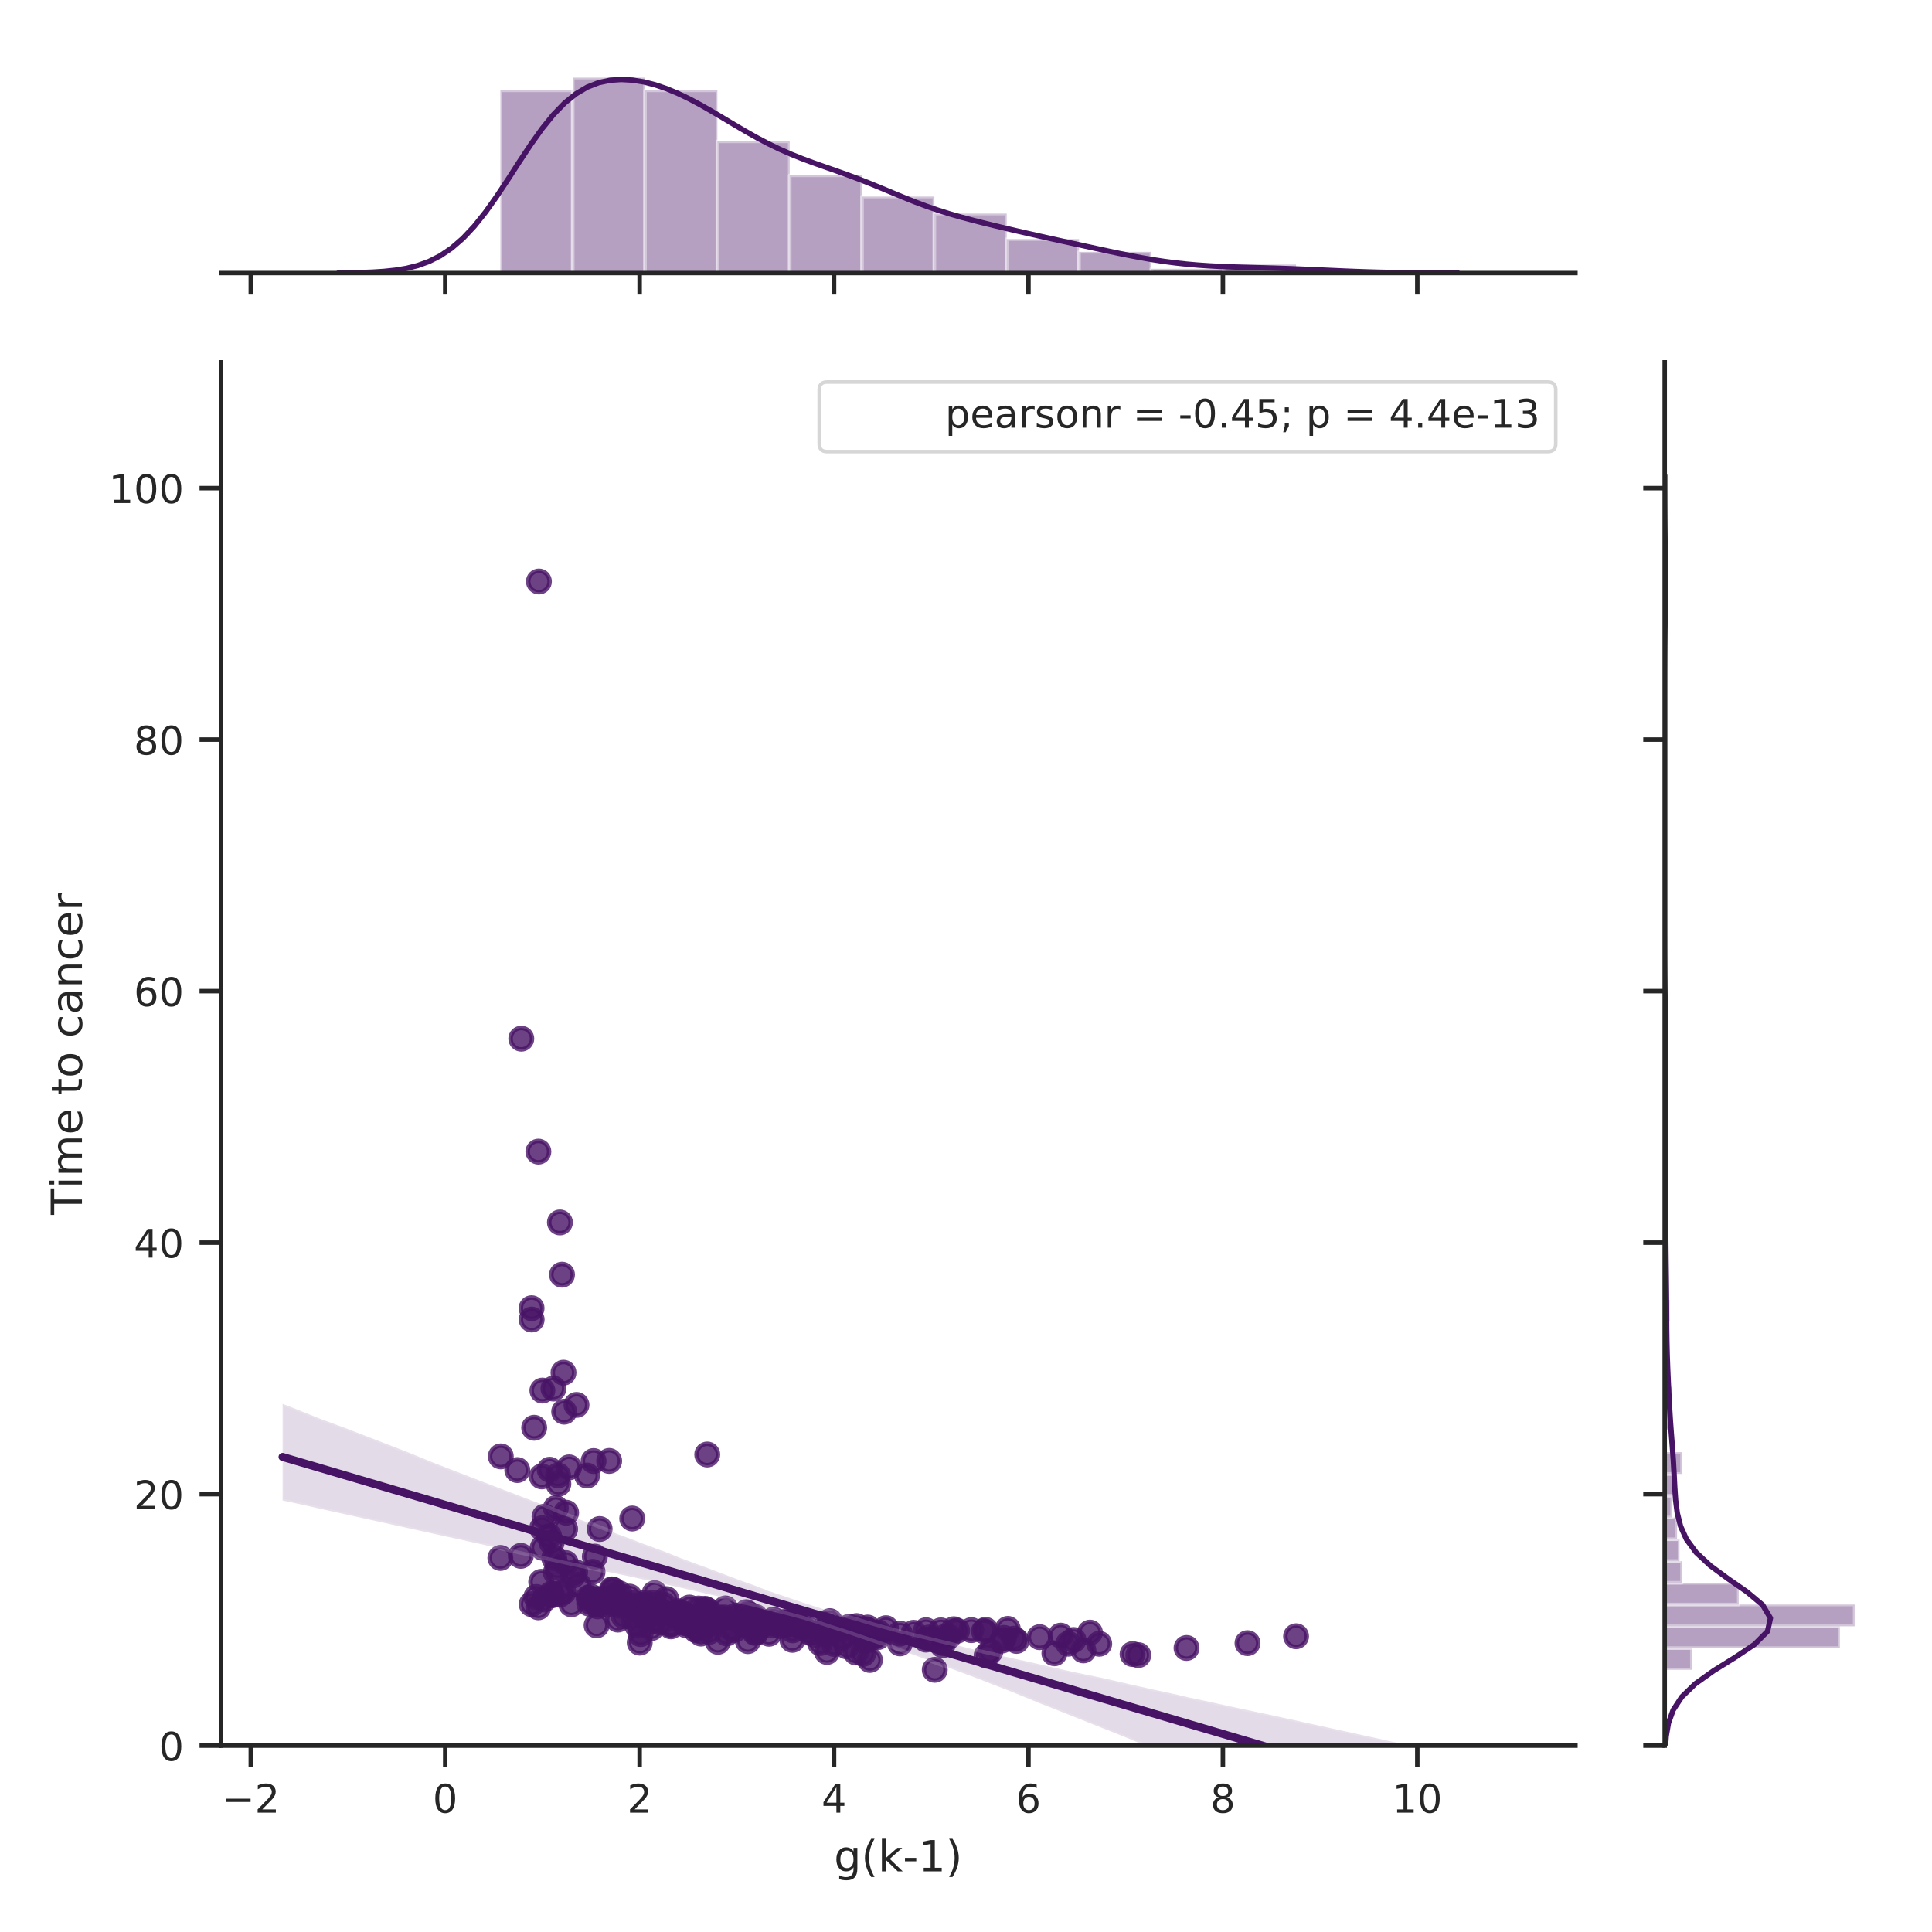 <?xml version="1.0" encoding="utf-8" standalone="no"?>
<!DOCTYPE svg PUBLIC "-//W3C//DTD SVG 1.1//EN"
  "http://www.w3.org/Graphics/SVG/1.1/DTD/svg11.dtd">
<!-- Created with matplotlib (http://matplotlib.org/) -->
<svg height="432pt" version="1.1" viewBox="0 0 432 432" width="432pt" xmlns="http://www.w3.org/2000/svg" xmlns:xlink="http://www.w3.org/1999/xlink">
 <defs>
  <style type="text/css">
*{stroke-linecap:butt;stroke-linejoin:round;}
  </style>
 </defs>
 <g id="figure_1">
  <g id="patch_1">
   <path d="M 0 432 
L 432 432 
L 432 0 
L 0 0 
z
" style="fill:#ffffff;"/>
  </g>
  <g id="axes_1">
   <g id="patch_2">
    <path d="M 49.418 390.332 
L 352.268 390.332 
L 352.268 81.023 
L 49.418 81.023 
z
" style="fill:#ffffff;"/>
   </g>
   <g id="matplotlib.axis_1">
    <g id="xtick_1">
     <g id="line2d_1">
      <defs>
       <path d="M 0 0 
L 0 4.8 
" id="m9b822935d7" style="stroke:#262626;"/>
      </defs>
      <g>
       <use style="fill:#262626;stroke:#262626;" x="56.079" xlink:href="#m9b822935d7" y="390.332"/>
      </g>
     </g>
     <g id="text_1">
      <!-- −2 -->
      <defs>
       <path d="M 10.594 35.5 
L 73.188 35.5 
L 73.188 27.203 
L 10.594 27.203 
z
" id="DejaVuSans-2212"/>
       <path d="M 19.188 8.297 
L 53.609 8.297 
L 53.609 0 
L 7.328 0 
L 7.328 8.297 
Q 12.938 14.109 22.625 23.891 
Q 32.328 33.688 34.812 36.531 
Q 39.547 41.844 41.422 45.531 
Q 43.312 49.219 43.312 52.781 
Q 43.312 58.594 39.234 62.25 
Q 35.156 65.922 28.609 65.922 
Q 23.969 65.922 18.812 64.312 
Q 13.672 62.703 7.812 59.422 
L 7.812 69.391 
Q 13.766 71.781 18.938 73 
Q 24.125 74.219 28.422 74.219 
Q 39.75 74.219 46.484 68.547 
Q 53.219 62.891 53.219 53.422 
Q 53.219 48.922 51.531 44.891 
Q 49.859 40.875 45.406 35.406 
Q 44.188 33.984 37.641 27.219 
Q 31.109 20.453 19.188 8.297 
z
" id="DejaVuSans-32"/>
      </defs>
      <g style="fill:#262626;" transform="translate(49.592 405.319)scale(0.088 -0.088)">
       <use xlink:href="#DejaVuSans-2212"/>
       <use x="83.789" xlink:href="#DejaVuSans-32"/>
      </g>
     </g>
    </g>
    <g id="xtick_2">
     <g id="line2d_2">
      <g>
       <use style="fill:#262626;stroke:#262626;" x="99.552" xlink:href="#m9b822935d7" y="390.332"/>
      </g>
     </g>
     <g id="text_2">
      <!-- 0 -->
      <defs>
       <path d="M 31.781 66.406 
Q 24.172 66.406 20.328 58.906 
Q 16.5 51.422 16.5 36.375 
Q 16.5 21.391 20.328 13.891 
Q 24.172 6.391 31.781 6.391 
Q 39.453 6.391 43.281 13.891 
Q 47.125 21.391 47.125 36.375 
Q 47.125 51.422 43.281 58.906 
Q 39.453 66.406 31.781 66.406 
z
M 31.781 74.219 
Q 44.047 74.219 50.516 64.516 
Q 56.984 54.828 56.984 36.375 
Q 56.984 17.969 50.516 8.266 
Q 44.047 -1.422 31.781 -1.422 
Q 19.531 -1.422 13.062 8.266 
Q 6.594 17.969 6.594 36.375 
Q 6.594 54.828 13.062 64.516 
Q 19.531 74.219 31.781 74.219 
z
" id="DejaVuSans-30"/>
      </defs>
      <g style="fill:#262626;" transform="translate(96.752 405.319)scale(0.088 -0.088)">
       <use xlink:href="#DejaVuSans-30"/>
      </g>
     </g>
    </g>
    <g id="xtick_3">
     <g id="line2d_3">
      <g>
       <use style="fill:#262626;stroke:#262626;" x="143.024" xlink:href="#m9b822935d7" y="390.332"/>
      </g>
     </g>
     <g id="text_3">
      <!-- 2 -->
      <g style="fill:#262626;" transform="translate(140.225 405.319)scale(0.088 -0.088)">
       <use xlink:href="#DejaVuSans-32"/>
      </g>
     </g>
    </g>
    <g id="xtick_4">
     <g id="line2d_4">
      <g>
       <use style="fill:#262626;stroke:#262626;" x="186.497" xlink:href="#m9b822935d7" y="390.332"/>
      </g>
     </g>
     <g id="text_4">
      <!-- 4 -->
      <defs>
       <path d="M 37.797 64.312 
L 12.891 25.391 
L 37.797 25.391 
z
M 35.203 72.906 
L 47.609 72.906 
L 47.609 25.391 
L 58.016 25.391 
L 58.016 17.188 
L 47.609 17.188 
L 47.609 0 
L 37.797 0 
L 37.797 17.188 
L 4.891 17.188 
L 4.891 26.703 
z
" id="DejaVuSans-34"/>
      </defs>
      <g style="fill:#262626;" transform="translate(183.697 405.319)scale(0.088 -0.088)">
       <use xlink:href="#DejaVuSans-34"/>
      </g>
     </g>
    </g>
    <g id="xtick_5">
     <g id="line2d_5">
      <g>
       <use style="fill:#262626;stroke:#262626;" x="229.969" xlink:href="#m9b822935d7" y="390.332"/>
      </g>
     </g>
     <g id="text_5">
      <!-- 6 -->
      <defs>
       <path d="M 33.016 40.375 
Q 26.375 40.375 22.484 35.828 
Q 18.609 31.297 18.609 23.391 
Q 18.609 15.531 22.484 10.953 
Q 26.375 6.391 33.016 6.391 
Q 39.656 6.391 43.531 10.953 
Q 47.406 15.531 47.406 23.391 
Q 47.406 31.297 43.531 35.828 
Q 39.656 40.375 33.016 40.375 
z
M 52.594 71.297 
L 52.594 62.312 
Q 48.875 64.062 45.094 64.984 
Q 41.312 65.922 37.594 65.922 
Q 27.828 65.922 22.672 59.328 
Q 17.531 52.734 16.797 39.406 
Q 19.672 43.656 24.016 45.922 
Q 28.375 48.188 33.594 48.188 
Q 44.578 48.188 50.953 41.516 
Q 57.328 34.859 57.328 23.391 
Q 57.328 12.156 50.688 5.359 
Q 44.047 -1.422 33.016 -1.422 
Q 20.359 -1.422 13.672 8.266 
Q 6.984 17.969 6.984 36.375 
Q 6.984 53.656 15.188 63.938 
Q 23.391 74.219 37.203 74.219 
Q 40.922 74.219 44.703 73.484 
Q 48.484 72.75 52.594 71.297 
z
" id="DejaVuSans-36"/>
      </defs>
      <g style="fill:#262626;" transform="translate(227.17 405.319)scale(0.088 -0.088)">
       <use xlink:href="#DejaVuSans-36"/>
      </g>
     </g>
    </g>
    <g id="xtick_6">
     <g id="line2d_6">
      <g>
       <use style="fill:#262626;stroke:#262626;" x="273.442" xlink:href="#m9b822935d7" y="390.332"/>
      </g>
     </g>
     <g id="text_6">
      <!-- 8 -->
      <defs>
       <path d="M 31.781 34.625 
Q 24.75 34.625 20.719 30.859 
Q 16.703 27.094 16.703 20.516 
Q 16.703 13.922 20.719 10.156 
Q 24.75 6.391 31.781 6.391 
Q 38.812 6.391 42.859 10.172 
Q 46.922 13.969 46.922 20.516 
Q 46.922 27.094 42.891 30.859 
Q 38.875 34.625 31.781 34.625 
z
M 21.922 38.812 
Q 15.578 40.375 12.031 44.719 
Q 8.5 49.078 8.5 55.328 
Q 8.5 64.062 14.719 69.141 
Q 20.953 74.219 31.781 74.219 
Q 42.672 74.219 48.875 69.141 
Q 55.078 64.062 55.078 55.328 
Q 55.078 49.078 51.531 44.719 
Q 48 40.375 41.703 38.812 
Q 48.828 37.156 52.797 32.312 
Q 56.781 27.484 56.781 20.516 
Q 56.781 9.906 50.312 4.234 
Q 43.844 -1.422 31.781 -1.422 
Q 19.734 -1.422 13.25 4.234 
Q 6.781 9.906 6.781 20.516 
Q 6.781 27.484 10.781 32.312 
Q 14.797 37.156 21.922 38.812 
z
M 18.312 54.391 
Q 18.312 48.734 21.844 45.562 
Q 25.391 42.391 31.781 42.391 
Q 38.141 42.391 41.719 45.562 
Q 45.312 48.734 45.312 54.391 
Q 45.312 60.062 41.719 63.234 
Q 38.141 66.406 31.781 66.406 
Q 25.391 66.406 21.844 63.234 
Q 18.312 60.062 18.312 54.391 
z
" id="DejaVuSans-38"/>
      </defs>
      <g style="fill:#262626;" transform="translate(270.642 405.319)scale(0.088 -0.088)">
       <use xlink:href="#DejaVuSans-38"/>
      </g>
     </g>
    </g>
    <g id="xtick_7">
     <g id="line2d_7">
      <g>
       <use style="fill:#262626;stroke:#262626;" x="316.914" xlink:href="#m9b822935d7" y="390.332"/>
      </g>
     </g>
     <g id="text_7">
      <!-- 10 -->
      <defs>
       <path d="M 12.406 8.297 
L 28.516 8.297 
L 28.516 63.922 
L 10.984 60.406 
L 10.984 69.391 
L 28.422 72.906 
L 38.281 72.906 
L 38.281 8.297 
L 54.391 8.297 
L 54.391 0 
L 12.406 0 
z
" id="DejaVuSans-31"/>
      </defs>
      <g style="fill:#262626;" transform="translate(311.315 405.319)scale(0.088 -0.088)">
       <use xlink:href="#DejaVuSans-31"/>
       <use x="63.623" xlink:href="#DejaVuSans-30"/>
      </g>
     </g>
    </g>
    <g id="text_8">
     <!-- g(k-1) -->
     <defs>
      <path d="M 45.406 27.984 
Q 45.406 37.75 41.375 43.109 
Q 37.359 48.484 30.078 48.484 
Q 22.859 48.484 18.828 43.109 
Q 14.797 37.75 14.797 27.984 
Q 14.797 18.266 18.828 12.891 
Q 22.859 7.516 30.078 7.516 
Q 37.359 7.516 41.375 12.891 
Q 45.406 18.266 45.406 27.984 
z
M 54.391 6.781 
Q 54.391 -7.172 48.188 -13.984 
Q 42 -20.797 29.203 -20.797 
Q 24.469 -20.797 20.266 -20.094 
Q 16.062 -19.391 12.109 -17.922 
L 12.109 -9.188 
Q 16.062 -11.328 19.922 -12.344 
Q 23.781 -13.375 27.781 -13.375 
Q 36.625 -13.375 41.016 -8.766 
Q 45.406 -4.156 45.406 5.172 
L 45.406 9.625 
Q 42.625 4.781 38.281 2.391 
Q 33.938 0 27.875 0 
Q 17.828 0 11.672 7.656 
Q 5.516 15.328 5.516 27.984 
Q 5.516 40.672 11.672 48.328 
Q 17.828 56 27.875 56 
Q 33.938 56 38.281 53.609 
Q 42.625 51.219 45.406 46.391 
L 45.406 54.688 
L 54.391 54.688 
z
" id="DejaVuSans-67"/>
      <path d="M 31 75.875 
Q 24.469 64.656 21.281 53.656 
Q 18.109 42.672 18.109 31.391 
Q 18.109 20.125 21.312 9.062 
Q 24.516 -2 31 -13.188 
L 23.188 -13.188 
Q 15.875 -1.703 12.234 9.375 
Q 8.594 20.453 8.594 31.391 
Q 8.594 42.281 12.203 53.312 
Q 15.828 64.359 23.188 75.875 
z
" id="DejaVuSans-28"/>
      <path d="M 9.078 75.984 
L 18.109 75.984 
L 18.109 31.109 
L 44.922 54.688 
L 56.391 54.688 
L 27.391 29.109 
L 57.625 0 
L 45.906 0 
L 18.109 26.703 
L 18.109 0 
L 9.078 0 
z
" id="DejaVuSans-6b"/>
      <path d="M 4.891 31.391 
L 31.203 31.391 
L 31.203 23.391 
L 4.891 23.391 
z
" id="DejaVuSans-2d"/>
      <path d="M 8.016 75.875 
L 15.828 75.875 
Q 23.141 64.359 26.781 53.312 
Q 30.422 42.281 30.422 31.391 
Q 30.422 20.453 26.781 9.375 
Q 23.141 -1.703 15.828 -13.188 
L 8.016 -13.188 
Q 14.5 -2 17.703 9.062 
Q 20.906 20.125 20.906 31.391 
Q 20.906 42.672 17.703 53.656 
Q 14.5 64.656 8.016 75.875 
z
" id="DejaVuSans-29"/>
     </defs>
     <g style="fill:#262626;" transform="translate(186.485 418.443)scale(0.096 -0.096)">
      <use xlink:href="#DejaVuSans-67"/>
      <use x="63.477" xlink:href="#DejaVuSans-28"/>
      <use x="102.49" xlink:href="#DejaVuSans-6b"/>
      <use x="160.4" xlink:href="#DejaVuSans-2d"/>
      <use x="196.484" xlink:href="#DejaVuSans-31"/>
      <use x="260.107" xlink:href="#DejaVuSans-29"/>
     </g>
    </g>
   </g>
   <g id="matplotlib.axis_2">
    <g id="ytick_1">
     <g id="line2d_8">
      <defs>
       <path d="M 0 0 
L -4.8 0 
" id="m0038c2ef91" style="stroke:#262626;"/>
      </defs>
      <g>
       <use style="fill:#262626;stroke:#262626;" x="49.418" xlink:href="#m0038c2ef91" y="390.332"/>
      </g>
     </g>
     <g id="text_9">
      <!-- 0 -->
      <g style="fill:#262626;" transform="translate(35.519 393.675)scale(0.088 -0.088)">
       <use xlink:href="#DejaVuSans-30"/>
      </g>
     </g>
    </g>
    <g id="ytick_2">
     <g id="line2d_9">
      <g>
       <use style="fill:#262626;stroke:#262626;" x="49.418" xlink:href="#m0038c2ef91" y="334.094"/>
      </g>
     </g>
     <g id="text_10">
      <!-- 20 -->
      <g style="fill:#262626;" transform="translate(29.92 337.437)scale(0.088 -0.088)">
       <use xlink:href="#DejaVuSans-32"/>
       <use x="63.623" xlink:href="#DejaVuSans-30"/>
      </g>
     </g>
    </g>
    <g id="ytick_3">
     <g id="line2d_10">
      <g>
       <use style="fill:#262626;stroke:#262626;" x="49.418" xlink:href="#m0038c2ef91" y="277.856"/>
      </g>
     </g>
     <g id="text_11">
      <!-- 40 -->
      <g style="fill:#262626;" transform="translate(29.92 281.199)scale(0.088 -0.088)">
       <use xlink:href="#DejaVuSans-34"/>
       <use x="63.623" xlink:href="#DejaVuSans-30"/>
      </g>
     </g>
    </g>
    <g id="ytick_4">
     <g id="line2d_11">
      <g>
       <use style="fill:#262626;stroke:#262626;" x="49.418" xlink:href="#m0038c2ef91" y="221.618"/>
      </g>
     </g>
     <g id="text_12">
      <!-- 60 -->
      <g style="fill:#262626;" transform="translate(29.92 224.961)scale(0.088 -0.088)">
       <use xlink:href="#DejaVuSans-36"/>
       <use x="63.623" xlink:href="#DejaVuSans-30"/>
      </g>
     </g>
    </g>
    <g id="ytick_5">
     <g id="line2d_12">
      <g>
       <use style="fill:#262626;stroke:#262626;" x="49.418" xlink:href="#m0038c2ef91" y="165.38"/>
      </g>
     </g>
     <g id="text_13">
      <!-- 80 -->
      <g style="fill:#262626;" transform="translate(29.92 168.724)scale(0.088 -0.088)">
       <use xlink:href="#DejaVuSans-38"/>
       <use x="63.623" xlink:href="#DejaVuSans-30"/>
      </g>
     </g>
    </g>
    <g id="ytick_6">
     <g id="line2d_13">
      <g>
       <use style="fill:#262626;stroke:#262626;" x="49.418" xlink:href="#m0038c2ef91" y="109.142"/>
      </g>
     </g>
     <g id="text_14">
      <!-- 100 -->
      <g style="fill:#262626;" transform="translate(24.321 112.486)scale(0.088 -0.088)">
       <use xlink:href="#DejaVuSans-31"/>
       <use x="63.623" xlink:href="#DejaVuSans-30"/>
       <use x="127.246" xlink:href="#DejaVuSans-30"/>
      </g>
     </g>
    </g>
    <g id="text_15">
     <!-- Time to cancer -->
     <defs>
      <path d="M -0.297 72.906 
L 61.375 72.906 
L 61.375 64.594 
L 35.5 64.594 
L 35.5 0 
L 25.594 0 
L 25.594 64.594 
L -0.297 64.594 
z
" id="DejaVuSans-54"/>
      <path d="M 9.422 54.688 
L 18.406 54.688 
L 18.406 0 
L 9.422 0 
z
M 9.422 75.984 
L 18.406 75.984 
L 18.406 64.594 
L 9.422 64.594 
z
" id="DejaVuSans-69"/>
      <path d="M 52 44.188 
Q 55.375 50.25 60.062 53.125 
Q 64.75 56 71.094 56 
Q 79.641 56 84.281 50.016 
Q 88.922 44.047 88.922 33.016 
L 88.922 0 
L 79.891 0 
L 79.891 32.719 
Q 79.891 40.578 77.094 44.375 
Q 74.312 48.188 68.609 48.188 
Q 61.625 48.188 57.562 43.547 
Q 53.516 38.922 53.516 30.906 
L 53.516 0 
L 44.484 0 
L 44.484 32.719 
Q 44.484 40.625 41.703 44.406 
Q 38.922 48.188 33.109 48.188 
Q 26.219 48.188 22.156 43.531 
Q 18.109 38.875 18.109 30.906 
L 18.109 0 
L 9.078 0 
L 9.078 54.688 
L 18.109 54.688 
L 18.109 46.188 
Q 21.188 51.219 25.484 53.609 
Q 29.781 56 35.688 56 
Q 41.656 56 45.828 52.969 
Q 50 49.953 52 44.188 
z
" id="DejaVuSans-6d"/>
      <path d="M 56.203 29.594 
L 56.203 25.203 
L 14.891 25.203 
Q 15.484 15.922 20.484 11.062 
Q 25.484 6.203 34.422 6.203 
Q 39.594 6.203 44.453 7.469 
Q 49.312 8.734 54.109 11.281 
L 54.109 2.781 
Q 49.266 0.734 44.188 -0.344 
Q 39.109 -1.422 33.891 -1.422 
Q 20.797 -1.422 13.156 6.188 
Q 5.516 13.812 5.516 26.812 
Q 5.516 40.234 12.766 48.109 
Q 20.016 56 32.328 56 
Q 43.359 56 49.781 48.891 
Q 56.203 41.797 56.203 29.594 
z
M 47.219 32.234 
Q 47.125 39.594 43.094 43.984 
Q 39.062 48.391 32.422 48.391 
Q 24.906 48.391 20.391 44.141 
Q 15.875 39.891 15.188 32.172 
z
" id="DejaVuSans-65"/>
      <path id="DejaVuSans-20"/>
      <path d="M 18.312 70.219 
L 18.312 54.688 
L 36.812 54.688 
L 36.812 47.703 
L 18.312 47.703 
L 18.312 18.016 
Q 18.312 11.328 20.141 9.422 
Q 21.969 7.516 27.594 7.516 
L 36.812 7.516 
L 36.812 0 
L 27.594 0 
Q 17.188 0 13.234 3.875 
Q 9.281 7.766 9.281 18.016 
L 9.281 47.703 
L 2.688 47.703 
L 2.688 54.688 
L 9.281 54.688 
L 9.281 70.219 
z
" id="DejaVuSans-74"/>
      <path d="M 30.609 48.391 
Q 23.391 48.391 19.188 42.75 
Q 14.984 37.109 14.984 27.297 
Q 14.984 17.484 19.156 11.844 
Q 23.344 6.203 30.609 6.203 
Q 37.797 6.203 41.984 11.859 
Q 46.188 17.531 46.188 27.297 
Q 46.188 37.016 41.984 42.703 
Q 37.797 48.391 30.609 48.391 
z
M 30.609 56 
Q 42.328 56 49.016 48.375 
Q 55.719 40.766 55.719 27.297 
Q 55.719 13.875 49.016 6.219 
Q 42.328 -1.422 30.609 -1.422 
Q 18.844 -1.422 12.172 6.219 
Q 5.516 13.875 5.516 27.297 
Q 5.516 40.766 12.172 48.375 
Q 18.844 56 30.609 56 
z
" id="DejaVuSans-6f"/>
      <path d="M 48.781 52.594 
L 48.781 44.188 
Q 44.969 46.297 41.141 47.344 
Q 37.312 48.391 33.406 48.391 
Q 24.656 48.391 19.812 42.844 
Q 14.984 37.312 14.984 27.297 
Q 14.984 17.281 19.812 11.734 
Q 24.656 6.203 33.406 6.203 
Q 37.312 6.203 41.141 7.25 
Q 44.969 8.297 48.781 10.406 
L 48.781 2.094 
Q 45.016 0.344 40.984 -0.531 
Q 36.969 -1.422 32.422 -1.422 
Q 20.062 -1.422 12.781 6.344 
Q 5.516 14.109 5.516 27.297 
Q 5.516 40.672 12.859 48.328 
Q 20.219 56 33.016 56 
Q 37.156 56 41.109 55.141 
Q 45.062 54.297 48.781 52.594 
z
" id="DejaVuSans-63"/>
      <path d="M 34.281 27.484 
Q 23.391 27.484 19.188 25 
Q 14.984 22.516 14.984 16.5 
Q 14.984 11.719 18.141 8.906 
Q 21.297 6.109 26.703 6.109 
Q 34.188 6.109 38.703 11.406 
Q 43.219 16.703 43.219 25.484 
L 43.219 27.484 
z
M 52.203 31.203 
L 52.203 0 
L 43.219 0 
L 43.219 8.297 
Q 40.141 3.328 35.547 0.953 
Q 30.953 -1.422 24.312 -1.422 
Q 15.922 -1.422 10.953 3.297 
Q 6 8.016 6 15.922 
Q 6 25.141 12.172 29.828 
Q 18.359 34.516 30.609 34.516 
L 43.219 34.516 
L 43.219 35.406 
Q 43.219 41.609 39.141 45 
Q 35.062 48.391 27.688 48.391 
Q 23 48.391 18.547 47.266 
Q 14.109 46.141 10.016 43.891 
L 10.016 52.203 
Q 14.938 54.109 19.578 55.047 
Q 24.219 56 28.609 56 
Q 40.484 56 46.344 49.844 
Q 52.203 43.703 52.203 31.203 
z
" id="DejaVuSans-61"/>
      <path d="M 54.891 33.016 
L 54.891 0 
L 45.906 0 
L 45.906 32.719 
Q 45.906 40.484 42.875 44.328 
Q 39.844 48.188 33.797 48.188 
Q 26.516 48.188 22.312 43.547 
Q 18.109 38.922 18.109 30.906 
L 18.109 0 
L 9.078 0 
L 9.078 54.688 
L 18.109 54.688 
L 18.109 46.188 
Q 21.344 51.125 25.703 53.562 
Q 30.078 56 35.797 56 
Q 45.219 56 50.047 50.172 
Q 54.891 44.344 54.891 33.016 
z
" id="DejaVuSans-6e"/>
      <path d="M 41.109 46.297 
Q 39.594 47.172 37.812 47.578 
Q 36.031 48 33.891 48 
Q 26.266 48 22.188 43.047 
Q 18.109 38.094 18.109 28.812 
L 18.109 0 
L 9.078 0 
L 9.078 54.688 
L 18.109 54.688 
L 18.109 46.188 
Q 20.953 51.172 25.484 53.578 
Q 30.031 56 36.531 56 
Q 37.453 56 38.578 55.875 
Q 39.703 55.766 41.062 55.516 
z
" id="DejaVuSans-72"/>
     </defs>
     <g style="fill:#262626;" transform="translate(18.325 271.628)rotate(-90)scale(0.096 -0.096)">
      <use xlink:href="#DejaVuSans-54"/>
      <use x="61.037" xlink:href="#DejaVuSans-69"/>
      <use x="88.82" xlink:href="#DejaVuSans-6d"/>
      <use x="186.232" xlink:href="#DejaVuSans-65"/>
      <use x="247.756" xlink:href="#DejaVuSans-20"/>
      <use x="279.543" xlink:href="#DejaVuSans-74"/>
      <use x="318.752" xlink:href="#DejaVuSans-6f"/>
      <use x="379.934" xlink:href="#DejaVuSans-20"/>
      <use x="411.721" xlink:href="#DejaVuSans-63"/>
      <use x="466.701" xlink:href="#DejaVuSans-61"/>
      <use x="527.98" xlink:href="#DejaVuSans-6e"/>
      <use x="591.359" xlink:href="#DejaVuSans-63"/>
      <use x="646.34" xlink:href="#DejaVuSans-65"/>
      <use x="707.863" xlink:href="#DejaVuSans-72"/>
     </g>
    </g>
   </g>
   <g id="PathCollection_1">
    <defs>
     <path d="M 0 2.4 
C 0.636 2.4 1.247 2.147 1.697 1.697 
C 2.147 1.247 2.4 0.636 2.4 0 
C 2.4 -0.636 2.147 -1.247 1.697 -1.697 
C 1.247 -2.147 0.636 -2.4 0 -2.4 
C -0.636 -2.4 -1.247 -2.147 -1.697 -1.697 
C -2.147 -1.247 -2.4 -0.636 -2.4 0 
C -2.4 0.636 -2.147 1.247 -1.697 1.697 
C -1.247 2.147 -0.636 2.4 0 2.4 
z
" id="m1ab2b9a388" style="stroke:#471365;stroke-opacity:0.8;"/>
    </defs>
    <g clip-path="url(#p1ee01d02cc)">
     <use style="fill:#471365;fill-opacity:0.8;stroke:#471365;stroke-opacity:0.8;" x="141.594" xlink:href="#m1ab2b9a388" y="361.751"/>
     <use style="fill:#471365;fill-opacity:0.8;stroke:#471365;stroke-opacity:0.8;" x="138.604" xlink:href="#m1ab2b9a388" y="359.024"/>
     <use style="fill:#471365;fill-opacity:0.8;stroke:#471365;stroke-opacity:0.8;" x="217.181" xlink:href="#m1ab2b9a388" y="364.501"/>
     <use style="fill:#471365;fill-opacity:0.8;stroke:#471365;stroke-opacity:0.8;" x="146.846" xlink:href="#m1ab2b9a388" y="359.548"/>
     <use style="fill:#471365;fill-opacity:0.8;stroke:#471365;stroke-opacity:0.8;" x="125.665" xlink:href="#m1ab2b9a388" y="285.021"/>
     <use style="fill:#471365;fill-opacity:0.8;stroke:#471365;stroke-opacity:0.8;" x="122.905" xlink:href="#m1ab2b9a388" y="328.632"/>
     <use style="fill:#471365;fill-opacity:0.8;stroke:#471365;stroke-opacity:0.8;" x="132.149" xlink:href="#m1ab2b9a388" y="356.99"/>
     <use style="fill:#471365;fill-opacity:0.8;stroke:#471365;stroke-opacity:0.8;" x="220.006" xlink:href="#m1ab2b9a388" y="364.732"/>
     <use style="fill:#471365;fill-opacity:0.8;stroke:#471365;stroke-opacity:0.8;" x="138.46" xlink:href="#m1ab2b9a388" y="358.269"/>
     <use style="fill:#471365;fill-opacity:0.8;stroke:#471365;stroke-opacity:0.8;" x="213.265" xlink:href="#m1ab2b9a388" y="364.301"/>
     <use style="fill:#471365;fill-opacity:0.8;stroke:#471365;stroke-opacity:0.8;" x="210.369" xlink:href="#m1ab2b9a388" y="364.555"/>
     <use style="fill:#471365;fill-opacity:0.8;stroke:#471365;stroke-opacity:0.8;" x="198.099" xlink:href="#m1ab2b9a388" y="364.062"/>
     <use style="fill:#471365;fill-opacity:0.8;stroke:#471365;stroke-opacity:0.8;" x="186.509" xlink:href="#m1ab2b9a388" y="367.598"/>
     <use style="fill:#471365;fill-opacity:0.8;stroke:#471365;stroke-opacity:0.8;" x="128.607" xlink:href="#m1ab2b9a388" y="351.489"/>
     <use style="fill:#471365;fill-opacity:0.8;stroke:#471365;stroke-opacity:0.8;" x="224.483" xlink:href="#m1ab2b9a388" y="366.234"/>
     <use style="fill:#471365;fill-opacity:0.8;stroke:#471365;stroke-opacity:0.8;" x="144.144" xlink:href="#m1ab2b9a388" y="358.43"/>
     <use style="fill:#471365;fill-opacity:0.8;stroke:#471365;stroke-opacity:0.8;" x="143.865" xlink:href="#m1ab2b9a388" y="361.042"/>
     <use style="fill:#471365;fill-opacity:0.8;stroke:#471365;stroke-opacity:0.8;" x="165.643" xlink:href="#m1ab2b9a388" y="362.629"/>
     <use style="fill:#471365;fill-opacity:0.8;stroke:#471365;stroke-opacity:0.8;" x="133.041" xlink:href="#m1ab2b9a388" y="358.199"/>
     <use style="fill:#471365;fill-opacity:0.8;stroke:#471365;stroke-opacity:0.8;" x="167.891" xlink:href="#m1ab2b9a388" y="361.689"/>
     <use style="fill:#471365;fill-opacity:0.8;stroke:#471365;stroke-opacity:0.8;" x="167.65" xlink:href="#m1ab2b9a388" y="361.011"/>
     <use style="fill:#471365;fill-opacity:0.8;stroke:#471365;stroke-opacity:0.8;" x="194.001" xlink:href="#m1ab2b9a388" y="363.923"/>
     <use style="fill:#471365;fill-opacity:0.8;stroke:#471365;stroke-opacity:0.8;" x="152.488" xlink:href="#m1ab2b9a388" y="362.475"/>
     <use style="fill:#471365;fill-opacity:0.8;stroke:#471365;stroke-opacity:0.8;" x="155.821" xlink:href="#m1ab2b9a388" y="363.892"/>
     <use style="fill:#471365;fill-opacity:0.8;stroke:#471365;stroke-opacity:0.8;" x="138.162" xlink:href="#m1ab2b9a388" y="362.144"/>
     <use style="fill:#471365;fill-opacity:0.8;stroke:#471365;stroke-opacity:0.8;" x="123.341" xlink:href="#m1ab2b9a388" y="344.941"/>
     <use style="fill:#471365;fill-opacity:0.8;stroke:#471365;stroke-opacity:0.8;" x="147.261" xlink:href="#m1ab2b9a388" y="360.672"/>
     <use style="fill:#471365;fill-opacity:0.8;stroke:#471365;stroke-opacity:0.8;" x="133.747" xlink:href="#m1ab2b9a388" y="358.654"/>
     <use style="fill:#471365;fill-opacity:0.8;stroke:#471365;stroke-opacity:0.8;" x="157.753" xlink:href="#m1ab2b9a388" y="361.027"/>
     <use style="fill:#471365;fill-opacity:0.8;stroke:#471365;stroke-opacity:0.8;" x="143.247" xlink:href="#m1ab2b9a388" y="365.395"/>
     <use style="fill:#471365;fill-opacity:0.8;stroke:#471365;stroke-opacity:0.8;" x="121.669" xlink:href="#m1ab2b9a388" y="357.637"/>
     <use style="fill:#471365;fill-opacity:0.8;stroke:#471365;stroke-opacity:0.8;" x="131.265" xlink:href="#m1ab2b9a388" y="329.934"/>
     <use style="fill:#471365;fill-opacity:0.8;stroke:#471365;stroke-opacity:0.8;" x="172.939" xlink:href="#m1ab2b9a388" y="362.151"/>
     <use style="fill:#471365;fill-opacity:0.8;stroke:#471365;stroke-opacity:0.8;" x="141.831" xlink:href="#m1ab2b9a388" y="358.469"/>
     <use style="fill:#471365;fill-opacity:0.8;stroke:#471365;stroke-opacity:0.8;" x="126.497" xlink:href="#m1ab2b9a388" y="349.502"/>
     <use style="fill:#471365;fill-opacity:0.8;stroke:#471365;stroke-opacity:0.8;" x="193.561" xlink:href="#m1ab2b9a388" y="366.912"/>
     <use style="fill:#471365;fill-opacity:0.8;stroke:#471365;stroke-opacity:0.8;" x="118.858" xlink:href="#m1ab2b9a388" y="292.517"/>
     <use style="fill:#471365;fill-opacity:0.8;stroke:#471365;stroke-opacity:0.8;" x="192.702" xlink:href="#m1ab2b9a388" y="365.464"/>
     <use style="fill:#471365;fill-opacity:0.8;stroke:#471365;stroke-opacity:0.8;" x="152.395" xlink:href="#m1ab2b9a388" y="360.634"/>
     <use style="fill:#471365;fill-opacity:0.8;stroke:#471365;stroke-opacity:0.8;" x="221.462" xlink:href="#m1ab2b9a388" y="369.231"/>
     <use style="fill:#471365;fill-opacity:0.8;stroke:#471365;stroke-opacity:0.8;" x="146.383" xlink:href="#m1ab2b9a388" y="356.243"/>
     <use style="fill:#471365;fill-opacity:0.8;stroke:#471365;stroke-opacity:0.8;" x="195.405" xlink:href="#m1ab2b9a388" y="365.526"/>
     <use style="fill:#471365;fill-opacity:0.8;stroke:#471365;stroke-opacity:0.8;" x="151.917" xlink:href="#m1ab2b9a388" y="360.873"/>
     <use style="fill:#471365;fill-opacity:0.8;stroke:#471365;stroke-opacity:0.8;" x="158.565" xlink:href="#m1ab2b9a388" y="364.879"/>
     <use style="fill:#471365;fill-opacity:0.8;stroke:#471365;stroke-opacity:0.8;" x="127.76" xlink:href="#m1ab2b9a388" y="358.731"/>
     <use style="fill:#471365;fill-opacity:0.8;stroke:#471365;stroke-opacity:0.8;" x="131.748" xlink:href="#m1ab2b9a388" y="358.577"/>
     <use style="fill:#471365;fill-opacity:0.8;stroke:#471365;stroke-opacity:0.8;" x="120.5" xlink:href="#m1ab2b9a388" y="130.02"/>
     <use style="fill:#471365;fill-opacity:0.8;stroke:#471365;stroke-opacity:0.8;" x="160.857" xlink:href="#m1ab2b9a388" y="361.666"/>
     <use style="fill:#471365;fill-opacity:0.8;stroke:#471365;stroke-opacity:0.8;" x="174.543" xlink:href="#m1ab2b9a388" y="363.615"/>
     <use style="fill:#471365;fill-opacity:0.8;stroke:#471365;stroke-opacity:0.8;" x="214.017" xlink:href="#m1ab2b9a388" y="364.632"/>
     <use style="fill:#471365;fill-opacity:0.8;stroke:#471365;stroke-opacity:0.8;" x="111.883" xlink:href="#m1ab2b9a388" y="348.362"/>
     <use style="fill:#471365;fill-opacity:0.8;stroke:#471365;stroke-opacity:0.8;" x="146.161" xlink:href="#m1ab2b9a388" y="358.377"/>
     <use style="fill:#471365;fill-opacity:0.8;stroke:#471365;stroke-opacity:0.8;" x="162.006" xlink:href="#m1ab2b9a388" y="361.674"/>
     <use style="fill:#471365;fill-opacity:0.8;stroke:#471365;stroke-opacity:0.8;" x="144.377" xlink:href="#m1ab2b9a388" y="360.356"/>
     <use style="fill:#471365;fill-opacity:0.8;stroke:#471365;stroke-opacity:0.8;" x="145.671" xlink:href="#m1ab2b9a388" y="364.039"/>
     <use style="fill:#471365;fill-opacity:0.8;stroke:#471365;stroke-opacity:0.8;" x="189.358" xlink:href="#m1ab2b9a388" y="368.145"/>
     <use style="fill:#471365;fill-opacity:0.8;stroke:#471365;stroke-opacity:0.8;" x="119.917" xlink:href="#m1ab2b9a388" y="357.082"/>
     <use style="fill:#471365;fill-opacity:0.8;stroke:#471365;stroke-opacity:0.8;" x="133.397" xlink:href="#m1ab2b9a388" y="363.43"/>
     <use style="fill:#471365;fill-opacity:0.8;stroke:#471365;stroke-opacity:0.8;" x="142.427" xlink:href="#m1ab2b9a388" y="359.609"/>
     <use style="fill:#471365;fill-opacity:0.8;stroke:#471365;stroke-opacity:0.8;" x="171.291" xlink:href="#m1ab2b9a388" y="362.922"/>
     <use style="fill:#471365;fill-opacity:0.8;stroke:#471365;stroke-opacity:0.8;" x="132.497" xlink:href="#m1ab2b9a388" y="351.466"/>
     <use style="fill:#471365;fill-opacity:0.8;stroke:#471365;stroke-opacity:0.8;" x="211.105" xlink:href="#m1ab2b9a388" y="366.065"/>
     <use style="fill:#471365;fill-opacity:0.8;stroke:#471365;stroke-opacity:0.8;" x="139.443" xlink:href="#m1ab2b9a388" y="361.358"/>
     <use style="fill:#471365;fill-opacity:0.8;stroke:#471365;stroke-opacity:0.8;" x="220.369" xlink:href="#m1ab2b9a388" y="364.439"/>
     <use style="fill:#471365;fill-opacity:0.8;stroke:#471365;stroke-opacity:0.8;" x="126.359" xlink:href="#m1ab2b9a388" y="341.906"/>
     <use style="fill:#471365;fill-opacity:0.8;stroke:#471365;stroke-opacity:0.8;" x="196.548" xlink:href="#m1ab2b9a388" y="365.117"/>
     <use style="fill:#471365;fill-opacity:0.8;stroke:#471365;stroke-opacity:0.8;" x="142.461" xlink:href="#m1ab2b9a388" y="363.438"/>
     <use style="fill:#471365;fill-opacity:0.8;stroke:#471365;stroke-opacity:0.8;" x="155.603" xlink:href="#m1ab2b9a388" y="364.509"/>
     <use style="fill:#471365;fill-opacity:0.8;stroke:#471365;stroke-opacity:0.8;" x="131.597" xlink:href="#m1ab2b9a388" y="357.236"/>
     <use style="fill:#471365;fill-opacity:0.8;stroke:#471365;stroke-opacity:0.8;" x="245.789" xlink:href="#m1ab2b9a388" y="367.544"/>
     <use style="fill:#471365;fill-opacity:0.8;stroke:#471365;stroke-opacity:0.8;" x="158.001" xlink:href="#m1ab2b9a388" y="363.461"/>
     <use style="fill:#471365;fill-opacity:0.8;stroke:#471365;stroke-opacity:0.8;" x="137.536" xlink:href="#m1ab2b9a388" y="356.497"/>
     <use style="fill:#471365;fill-opacity:0.8;stroke:#471365;stroke-opacity:0.8;" x="201.225" xlink:href="#m1ab2b9a388" y="367.467"/>
     <use style="fill:#471365;fill-opacity:0.8;stroke:#471365;stroke-opacity:0.8;" x="133.727" xlink:href="#m1ab2b9a388" y="357.56"/>
     <use style="fill:#471365;fill-opacity:0.8;stroke:#471365;stroke-opacity:0.8;" x="125.973" xlink:href="#m1ab2b9a388" y="355.981"/>
     <use style="fill:#471365;fill-opacity:0.8;stroke:#471365;stroke-opacity:0.8;" x="158.17" xlink:href="#m1ab2b9a388" y="360.025"/>
     <use style="fill:#471365;fill-opacity:0.8;stroke:#471365;stroke-opacity:0.8;" x="120.364" xlink:href="#m1ab2b9a388" y="359.401"/>
     <use style="fill:#471365;fill-opacity:0.8;stroke:#471365;stroke-opacity:0.8;" x="140.774" xlink:href="#m1ab2b9a388" y="357.005"/>
     <use style="fill:#471365;fill-opacity:0.8;stroke:#471365;stroke-opacity:0.8;" x="196.31" xlink:href="#m1ab2b9a388" y="366.057"/>
     <use style="fill:#471365;fill-opacity:0.8;stroke:#471365;stroke-opacity:0.8;" x="137.456" xlink:href="#m1ab2b9a388" y="358.276"/>
     <use style="fill:#471365;fill-opacity:0.8;stroke:#471365;stroke-opacity:0.8;" x="125.199" xlink:href="#m1ab2b9a388" y="273.342"/>
     <use style="fill:#471365;fill-opacity:0.8;stroke:#471365;stroke-opacity:0.8;" x="207.063" xlink:href="#m1ab2b9a388" y="364.524"/>
     <use style="fill:#471365;fill-opacity:0.8;stroke:#471365;stroke-opacity:0.8;" x="188.392" xlink:href="#m1ab2b9a388" y="366.127"/>
     <use style="fill:#471365;fill-opacity:0.8;stroke:#471365;stroke-opacity:0.8;" x="207.039" xlink:href="#m1ab2b9a388" y="366.62"/>
     <use style="fill:#471365;fill-opacity:0.8;stroke:#471365;stroke-opacity:0.8;" x="195.292" xlink:href="#m1ab2b9a388" y="366.042"/>
     <use style="fill:#471365;fill-opacity:0.8;stroke:#471365;stroke-opacity:0.8;" x="227.295" xlink:href="#m1ab2b9a388" y="366.912"/>
     <use style="fill:#471365;fill-opacity:0.8;stroke:#471365;stroke-opacity:0.8;" x="121.216" xlink:href="#m1ab2b9a388" y="341.721"/>
     <use style="fill:#471365;fill-opacity:0.8;stroke:#471365;stroke-opacity:0.8;" x="210.752" xlink:href="#m1ab2b9a388" y="367.883"/>
     <use style="fill:#471365;fill-opacity:0.8;stroke:#471365;stroke-opacity:0.8;" x="124.79" xlink:href="#m1ab2b9a388" y="329.903"/>
     <use style="fill:#471365;fill-opacity:0.8;stroke:#471365;stroke-opacity:0.8;" x="135.674" xlink:href="#m1ab2b9a388" y="358.762"/>
     <use style="fill:#471365;fill-opacity:0.8;stroke:#471365;stroke-opacity:0.8;" x="193.647" xlink:href="#m1ab2b9a388" y="364.301"/>
     <use style="fill:#471365;fill-opacity:0.8;stroke:#471365;stroke-opacity:0.8;" x="176.419" xlink:href="#m1ab2b9a388" y="363.153"/>
     <use style="fill:#471365;fill-opacity:0.8;stroke:#471365;stroke-opacity:0.8;" x="157.362" xlink:href="#m1ab2b9a388" y="362.899"/>
     <use style="fill:#471365;fill-opacity:0.8;stroke:#471365;stroke-opacity:0.8;" x="191.397" xlink:href="#m1ab2b9a388" y="369.501"/>
     <use style="fill:#471365;fill-opacity:0.8;stroke:#471365;stroke-opacity:0.8;" x="189.871" xlink:href="#m1ab2b9a388" y="363.762"/>
     <use style="fill:#471365;fill-opacity:0.8;stroke:#471365;stroke-opacity:0.8;" x="156.198" xlink:href="#m1ab2b9a388" y="359.671"/>
     <use style="fill:#471365;fill-opacity:0.8;stroke:#471365;stroke-opacity:0.8;" x="150.023" xlink:href="#m1ab2b9a388" y="363.654"/>
     <use style="fill:#471365;fill-opacity:0.8;stroke:#471365;stroke-opacity:0.8;" x="154.093" xlink:href="#m1ab2b9a388" y="361.558"/>
     <use style="fill:#471365;fill-opacity:0.8;stroke:#471365;stroke-opacity:0.8;" x="184.914" xlink:href="#m1ab2b9a388" y="369.385"/>
     <use style="fill:#471365;fill-opacity:0.8;stroke:#471365;stroke-opacity:0.8;" x="151.672" xlink:href="#m1ab2b9a388" y="360.264"/>
     <use style="fill:#471365;fill-opacity:0.8;stroke:#471365;stroke-opacity:0.8;" x="182.104" xlink:href="#m1ab2b9a388" y="365.526"/>
     <use style="fill:#471365;fill-opacity:0.8;stroke:#471365;stroke-opacity:0.8;" x="177.255" xlink:href="#m1ab2b9a388" y="364.54"/>
     <use style="fill:#471365;fill-opacity:0.8;stroke:#471365;stroke-opacity:0.8;" x="153.336" xlink:href="#m1ab2b9a388" y="363.361"/>
     <use style="fill:#471365;fill-opacity:0.8;stroke:#471365;stroke-opacity:0.8;" x="186.67" xlink:href="#m1ab2b9a388" y="364.47"/>
     <use style="fill:#471365;fill-opacity:0.8;stroke:#471365;stroke-opacity:0.8;" x="124.277" xlink:href="#m1ab2b9a388" y="337.199"/>
     <use style="fill:#471365;fill-opacity:0.8;stroke:#471365;stroke-opacity:0.8;" x="147.686" xlink:href="#m1ab2b9a388" y="360.125"/>
     <use style="fill:#471365;fill-opacity:0.8;stroke:#471365;stroke-opacity:0.8;" x="111.974" xlink:href="#m1ab2b9a388" y="325.651"/>
     <use style="fill:#471365;fill-opacity:0.8;stroke:#471365;stroke-opacity:0.8;" x="201.24" xlink:href="#m1ab2b9a388" y="365.279"/>
     <use style="fill:#471365;fill-opacity:0.8;stroke:#471365;stroke-opacity:0.8;" x="143.729" xlink:href="#m1ab2b9a388" y="359.363"/>
     <use style="fill:#471365;fill-opacity:0.8;stroke:#471365;stroke-opacity:0.8;" x="177.623" xlink:href="#m1ab2b9a388" y="362.252"/>
     <use style="fill:#471365;fill-opacity:0.8;stroke:#471365;stroke-opacity:0.8;" x="253.246" xlink:href="#m1ab2b9a388" y="369.848"/>
     <use style="fill:#471365;fill-opacity:0.8;stroke:#471365;stroke-opacity:0.8;" x="289.803" xlink:href="#m1ab2b9a388" y="365.872"/>
     <use style="fill:#471365;fill-opacity:0.8;stroke:#471365;stroke-opacity:0.8;" x="207.657" xlink:href="#m1ab2b9a388" y="366.165"/>
     <use style="fill:#471365;fill-opacity:0.8;stroke:#471365;stroke-opacity:0.8;" x="209.016" xlink:href="#m1ab2b9a388" y="373.376"/>
     <use style="fill:#471365;fill-opacity:0.8;stroke:#471365;stroke-opacity:0.8;" x="127.249" xlink:href="#m1ab2b9a388" y="328.108"/>
     <use style="fill:#471365;fill-opacity:0.8;stroke:#471365;stroke-opacity:0.8;" x="278.947" xlink:href="#m1ab2b9a388" y="367.413"/>
     <use style="fill:#471365;fill-opacity:0.8;stroke:#471365;stroke-opacity:0.8;" x="116.559" xlink:href="#m1ab2b9a388" y="232.249"/>
     <use style="fill:#471365;fill-opacity:0.8;stroke:#471365;stroke-opacity:0.8;" x="135.014" xlink:href="#m1ab2b9a388" y="357.475"/>
     <use style="fill:#471365;fill-opacity:0.8;stroke:#471365;stroke-opacity:0.8;" x="157.613" xlink:href="#m1ab2b9a388" y="359.717"/>
     <use style="fill:#471365;fill-opacity:0.8;stroke:#471365;stroke-opacity:0.8;" x="121.132" xlink:href="#m1ab2b9a388" y="330.127"/>
     <use style="fill:#471365;fill-opacity:0.8;stroke:#471365;stroke-opacity:0.8;" x="156.735" xlink:href="#m1ab2b9a388" y="365.271"/>
     <use style="fill:#471365;fill-opacity:0.8;stroke:#471365;stroke-opacity:0.8;" x="160.51" xlink:href="#m1ab2b9a388" y="362.498"/>
     <use style="fill:#471365;fill-opacity:0.8;stroke:#471365;stroke-opacity:0.8;" x="142.709" xlink:href="#m1ab2b9a388" y="359.702"/>
     <use style="fill:#471365;fill-opacity:0.8;stroke:#471365;stroke-opacity:0.8;" x="141.367" xlink:href="#m1ab2b9a388" y="339.541"/>
     <use style="fill:#471365;fill-opacity:0.8;stroke:#471365;stroke-opacity:0.8;" x="193.005" xlink:href="#m1ab2b9a388" y="369.809"/>
     <use style="fill:#471365;fill-opacity:0.8;stroke:#471365;stroke-opacity:0.8;" x="119.441" xlink:href="#m1ab2b9a388" y="319.256"/>
     <use style="fill:#471365;fill-opacity:0.8;stroke:#471365;stroke-opacity:0.8;" x="240.043" xlink:href="#m1ab2b9a388" y="366.704"/>
     <use style="fill:#471365;fill-opacity:0.8;stroke:#471365;stroke-opacity:0.8;" x="158.409" xlink:href="#m1ab2b9a388" y="361.797"/>
     <use style="fill:#471365;fill-opacity:0.8;stroke:#471365;stroke-opacity:0.8;" x="121.759" xlink:href="#m1ab2b9a388" y="339.117"/>
     <use style="fill:#471365;fill-opacity:0.8;stroke:#471365;stroke-opacity:0.8;" x="175.774" xlink:href="#m1ab2b9a388" y="363.245"/>
     <use style="fill:#471365;fill-opacity:0.8;stroke:#471365;stroke-opacity:0.8;" x="153.278" xlink:href="#m1ab2b9a388" y="362.953"/>
     <use style="fill:#471365;fill-opacity:0.8;stroke:#471365;stroke-opacity:0.8;" x="120.38" xlink:href="#m1ab2b9a388" y="257.51"/>
     <use style="fill:#471365;fill-opacity:0.8;stroke:#471365;stroke-opacity:0.8;" x="175.306" xlink:href="#m1ab2b9a388" y="362.675"/>
     <use style="fill:#471365;fill-opacity:0.8;stroke:#471365;stroke-opacity:0.8;" x="124.269" xlink:href="#m1ab2b9a388" y="351.605"/>
     <use style="fill:#471365;fill-opacity:0.8;stroke:#471365;stroke-opacity:0.8;" x="118.875" xlink:href="#m1ab2b9a388" y="295.051"/>
     <use style="fill:#471365;fill-opacity:0.8;stroke:#471365;stroke-opacity:0.8;" x="144.188" xlink:href="#m1ab2b9a388" y="359.139"/>
     <use style="fill:#471365;fill-opacity:0.8;stroke:#471365;stroke-opacity:0.8;" x="224.083" xlink:href="#m1ab2b9a388" y="366.82"/>
     <use style="fill:#471365;fill-opacity:0.8;stroke:#471365;stroke-opacity:0.8;" x="166.854" xlink:href="#m1ab2b9a388" y="360.495"/>
     <use style="fill:#471365;fill-opacity:0.8;stroke:#471365;stroke-opacity:0.8;" x="147.771" xlink:href="#m1ab2b9a388" y="362.806"/>
     <use style="fill:#471365;fill-opacity:0.8;stroke:#471365;stroke-opacity:0.8;" x="124.853" xlink:href="#m1ab2b9a388" y="331.791"/>
     <use style="fill:#471365;fill-opacity:0.8;stroke:#471365;stroke-opacity:0.8;" x="176.484" xlink:href="#m1ab2b9a388" y="362.629"/>
     <use style="fill:#471365;fill-opacity:0.8;stroke:#471365;stroke-opacity:0.8;" x="171.694" xlink:href="#m1ab2b9a388" y="362.721"/>
     <use style="fill:#471365;fill-opacity:0.8;stroke:#471365;stroke-opacity:0.8;" x="242.259" xlink:href="#m1ab2b9a388" y="369.031"/>
     <use style="fill:#471365;fill-opacity:0.8;stroke:#471365;stroke-opacity:0.8;" x="149.925" xlink:href="#m1ab2b9a388" y="363.245"/>
     <use style="fill:#471365;fill-opacity:0.8;stroke:#471365;stroke-opacity:0.8;" x="150.177" xlink:href="#m1ab2b9a388" y="360.873"/>
     <use style="fill:#471365;fill-opacity:0.8;stroke:#471365;stroke-opacity:0.8;" x="128.905" xlink:href="#m1ab2b9a388" y="314.141"/>
     <use style="fill:#471365;fill-opacity:0.8;stroke:#471365;stroke-opacity:0.8;" x="157.548" xlink:href="#m1ab2b9a388" y="360.688"/>
     <use style="fill:#471365;fill-opacity:0.8;stroke:#471365;stroke-opacity:0.8;" x="162.183" xlink:href="#m1ab2b9a388" y="359.648"/>
     <use style="fill:#471365;fill-opacity:0.8;stroke:#471365;stroke-opacity:0.8;" x="137.046" xlink:href="#m1ab2b9a388" y="355.457"/>
     <use style="fill:#471365;fill-opacity:0.8;stroke:#471365;stroke-opacity:0.8;" x="164.22" xlink:href="#m1ab2b9a388" y="364.463"/>
     <use style="fill:#471365;fill-opacity:0.8;stroke:#471365;stroke-opacity:0.8;" x="143.785" xlink:href="#m1ab2b9a388" y="360.241"/>
     <use style="fill:#471365;fill-opacity:0.8;stroke:#471365;stroke-opacity:0.8;" x="204.298" xlink:href="#m1ab2b9a388" y="365.094"/>
     <use style="fill:#471365;fill-opacity:0.8;stroke:#471365;stroke-opacity:0.8;" x="132.286" xlink:href="#m1ab2b9a388" y="357.783"/>
     <use style="fill:#471365;fill-opacity:0.8;stroke:#471365;stroke-opacity:0.8;" x="226.698" xlink:href="#m1ab2b9a388" y="366.419"/>
     <use style="fill:#471365;fill-opacity:0.8;stroke:#471365;stroke-opacity:0.8;" x="171.958" xlink:href="#m1ab2b9a388" y="365.31"/>
     <use style="fill:#471365;fill-opacity:0.8;stroke:#471365;stroke-opacity:0.8;" x="143.6" xlink:href="#m1ab2b9a388" y="358.87"/>
     <use style="fill:#471365;fill-opacity:0.8;stroke:#471365;stroke-opacity:0.8;" x="168.664" xlink:href="#m1ab2b9a388" y="361.859"/>
     <use style="fill:#471365;fill-opacity:0.8;stroke:#471365;stroke-opacity:0.8;" x="121.278" xlink:href="#m1ab2b9a388" y="310.936"/>
     <use style="fill:#471365;fill-opacity:0.8;stroke:#471365;stroke-opacity:0.8;" x="167.243" xlink:href="#m1ab2b9a388" y="363.484"/>
     <use style="fill:#471365;fill-opacity:0.8;stroke:#471365;stroke-opacity:0.8;" x="128.102" xlink:href="#m1ab2b9a388" y="352.298"/>
     <use style="fill:#471365;fill-opacity:0.8;stroke:#471365;stroke-opacity:0.8;" x="122.772" xlink:href="#m1ab2b9a388" y="343.493"/>
     <use style="fill:#471365;fill-opacity:0.8;stroke:#471365;stroke-opacity:0.8;" x="191.323" xlink:href="#m1ab2b9a388" y="364.956"/>
     <use style="fill:#471365;fill-opacity:0.8;stroke:#471365;stroke-opacity:0.8;" x="177.175" xlink:href="#m1ab2b9a388" y="366.674"/>
     <use style="fill:#471365;fill-opacity:0.8;stroke:#471365;stroke-opacity:0.8;" x="144.919" xlink:href="#m1ab2b9a388" y="359.463"/>
     <use style="fill:#471365;fill-opacity:0.8;stroke:#471365;stroke-opacity:0.8;" x="134.083" xlink:href="#m1ab2b9a388" y="341.89"/>
     <use style="fill:#471365;fill-opacity:0.8;stroke:#471365;stroke-opacity:0.8;" x="243.718" xlink:href="#m1ab2b9a388" y="365.056"/>
     <use style="fill:#471365;fill-opacity:0.8;stroke:#471365;stroke-opacity:0.8;" x="145.222" xlink:href="#m1ab2b9a388" y="361.158"/>
     <use style="fill:#471365;fill-opacity:0.8;stroke:#471365;stroke-opacity:0.8;" x="225.347" xlink:href="#m1ab2b9a388" y="364.224"/>
     <use style="fill:#471365;fill-opacity:0.8;stroke:#471365;stroke-opacity:0.8;" x="153.261" xlink:href="#m1ab2b9a388" y="361.181"/>
     <use style="fill:#471365;fill-opacity:0.8;stroke:#471365;stroke-opacity:0.8;" x="195.509" xlink:href="#m1ab2b9a388" y="365.033"/>
     <use style="fill:#471365;fill-opacity:0.8;stroke:#471365;stroke-opacity:0.8;" x="167.228" xlink:href="#m1ab2b9a388" y="366.959"/>
     <use style="fill:#471365;fill-opacity:0.8;stroke:#471365;stroke-opacity:0.8;" x="265.312" xlink:href="#m1ab2b9a388" y="368.492"/>
     <use style="fill:#471365;fill-opacity:0.8;stroke:#471365;stroke-opacity:0.8;" x="116.452" xlink:href="#m1ab2b9a388" y="347.892"/>
     <use style="fill:#471365;fill-opacity:0.8;stroke:#471365;stroke-opacity:0.8;" x="169.069" xlink:href="#m1ab2b9a388" y="364.147"/>
     <use style="fill:#471365;fill-opacity:0.8;stroke:#471365;stroke-opacity:0.8;" x="136.8" xlink:href="#m1ab2b9a388" y="355.387"/>
     <use style="fill:#471365;fill-opacity:0.8;stroke:#471365;stroke-opacity:0.8;" x="159.692" xlink:href="#m1ab2b9a388" y="362.005"/>
     <use style="fill:#471365;fill-opacity:0.8;stroke:#471365;stroke-opacity:0.8;" x="170.445" xlink:href="#m1ab2b9a388" y="362.799"/>
     <use style="fill:#471365;fill-opacity:0.8;stroke:#471365;stroke-opacity:0.8;" x="191.538" xlink:href="#m1ab2b9a388" y="363.592"/>
     <use style="fill:#471365;fill-opacity:0.8;stroke:#471365;stroke-opacity:0.8;" x="184.773" xlink:href="#m1ab2b9a388" y="365.056"/>
     <use style="fill:#471365;fill-opacity:0.8;stroke:#471365;stroke-opacity:0.8;" x="194.899" xlink:href="#m1ab2b9a388" y="365.757"/>
     <use style="fill:#471365;fill-opacity:0.8;stroke:#471365;stroke-opacity:0.8;" x="179.987" xlink:href="#m1ab2b9a388" y="363.731"/>
     <use style="fill:#471365;fill-opacity:0.8;stroke:#471365;stroke-opacity:0.8;" x="184.517" xlink:href="#m1ab2b9a388" y="365.341"/>
     <use style="fill:#471365;fill-opacity:0.8;stroke:#471365;stroke-opacity:0.8;" x="158.142" xlink:href="#m1ab2b9a388" y="325.227"/>
     <use style="fill:#471365;fill-opacity:0.8;stroke:#471365;stroke-opacity:0.8;" x="115.669" xlink:href="#m1ab2b9a388" y="328.709"/>
     <use style="fill:#471365;fill-opacity:0.8;stroke:#471365;stroke-opacity:0.8;" x="154.156" xlink:href="#m1ab2b9a388" y="359.447"/>
     <use style="fill:#471365;fill-opacity:0.8;stroke:#471365;stroke-opacity:0.8;" x="123.45" xlink:href="#m1ab2b9a388" y="356.705"/>
     <use style="fill:#471365;fill-opacity:0.8;stroke:#471365;stroke-opacity:0.8;" x="123.75" xlink:href="#m1ab2b9a388" y="310.482"/>
     <use style="fill:#471365;fill-opacity:0.8;stroke:#471365;stroke-opacity:0.8;" x="163.532" xlink:href="#m1ab2b9a388" y="364.108"/>
     <use style="fill:#471365;fill-opacity:0.8;stroke:#471365;stroke-opacity:0.8;" x="148.368" xlink:href="#m1ab2b9a388" y="358.816"/>
     <use style="fill:#471365;fill-opacity:0.8;stroke:#471365;stroke-opacity:0.8;" x="155.514" xlink:href="#m1ab2b9a388" y="361.843"/>
     <use style="fill:#471365;fill-opacity:0.8;stroke:#471365;stroke-opacity:0.8;" x="168.952" xlink:href="#m1ab2b9a388" y="361.551"/>
     <use style="fill:#471365;fill-opacity:0.8;stroke:#471365;stroke-opacity:0.8;" x="145.925" xlink:href="#m1ab2b9a388" y="362.49"/>
     <use style="fill:#471365;fill-opacity:0.8;stroke:#471365;stroke-opacity:0.8;" x="121.014" xlink:href="#m1ab2b9a388" y="353.7"/>
     <use style="fill:#471365;fill-opacity:0.8;stroke:#471365;stroke-opacity:0.8;" x="133.003" xlink:href="#m1ab2b9a388" y="348.053"/>
     <use style="fill:#471365;fill-opacity:0.8;stroke:#471365;stroke-opacity:0.8;" x="181.026" xlink:href="#m1ab2b9a388" y="365.033"/>
     <use style="fill:#471365;fill-opacity:0.8;stroke:#471365;stroke-opacity:0.8;" x="212.131" xlink:href="#m1ab2b9a388" y="365.949"/>
     <use style="fill:#471365;fill-opacity:0.8;stroke:#471365;stroke-opacity:0.8;" x="155.035" xlink:href="#m1ab2b9a388" y="362.498"/>
     <use style="fill:#471365;fill-opacity:0.8;stroke:#471365;stroke-opacity:0.8;" x="143.043" xlink:href="#m1ab2b9a388" y="367.305"/>
     <use style="fill:#471365;fill-opacity:0.8;stroke:#471365;stroke-opacity:0.8;" x="123.927" xlink:href="#m1ab2b9a388" y="348.377"/>
     <use style="fill:#471365;fill-opacity:0.8;stroke:#471365;stroke-opacity:0.8;" x="118.884" xlink:href="#m1ab2b9a388" y="358.708"/>
     <use style="fill:#471365;fill-opacity:0.8;stroke:#471365;stroke-opacity:0.8;" x="132.724" xlink:href="#m1ab2b9a388" y="326.691"/>
     <use style="fill:#471365;fill-opacity:0.8;stroke:#471365;stroke-opacity:0.8;" x="124.638" xlink:href="#m1ab2b9a388" y="350.403"/>
     <use style="fill:#471365;fill-opacity:0.8;stroke:#471365;stroke-opacity:0.8;" x="150.992" xlink:href="#m1ab2b9a388" y="360.88"/>
     <use style="fill:#471365;fill-opacity:0.8;stroke:#471365;stroke-opacity:0.8;" x="235.765" xlink:href="#m1ab2b9a388" y="369.686"/>
     <use style="fill:#471365;fill-opacity:0.8;stroke:#471365;stroke-opacity:0.8;" x="149.008" xlink:href="#m1ab2b9a388" y="357.56"/>
     <use style="fill:#471365;fill-opacity:0.8;stroke:#471365;stroke-opacity:0.8;" x="136.213" xlink:href="#m1ab2b9a388" y="326.668"/>
     <use style="fill:#471365;fill-opacity:0.8;stroke:#471365;stroke-opacity:0.8;" x="232.454" xlink:href="#m1ab2b9a388" y="366.073"/>
     <use style="fill:#471365;fill-opacity:0.8;stroke:#471365;stroke-opacity:0.8;" x="168.842" xlink:href="#m1ab2b9a388" y="365.125"/>
     <use style="fill:#471365;fill-opacity:0.8;stroke:#471365;stroke-opacity:0.8;" x="178.401" xlink:href="#m1ab2b9a388" y="363.33"/>
     <use style="fill:#471365;fill-opacity:0.8;stroke:#471365;stroke-opacity:0.8;" x="184.79" xlink:href="#m1ab2b9a388" y="363.469"/>
     <use style="fill:#471365;fill-opacity:0.8;stroke:#471365;stroke-opacity:0.8;" x="183.368" xlink:href="#m1ab2b9a388" y="367.398"/>
     <use style="fill:#471365;fill-opacity:0.8;stroke:#471365;stroke-opacity:0.8;" x="126.148" xlink:href="#m1ab2b9a388" y="315.659"/>
     <use style="fill:#471365;fill-opacity:0.8;stroke:#471365;stroke-opacity:0.8;" x="162.503" xlink:href="#m1ab2b9a388" y="365.248"/>
     <use style="fill:#471365;fill-opacity:0.8;stroke:#471365;stroke-opacity:0.8;" x="178.908" xlink:href="#m1ab2b9a388" y="363.607"/>
     <use style="fill:#471365;fill-opacity:0.8;stroke:#471365;stroke-opacity:0.8;" x="123.267" xlink:href="#m1ab2b9a388" y="356.35"/>
     <use style="fill:#471365;fill-opacity:0.8;stroke:#471365;stroke-opacity:0.8;" x="220.607" xlink:href="#m1ab2b9a388" y="370.21"/>
     <use style="fill:#471365;fill-opacity:0.8;stroke:#471365;stroke-opacity:0.8;" x="121.341" xlink:href="#m1ab2b9a388" y="346.081"/>
     <use style="fill:#471365;fill-opacity:0.8;stroke:#471365;stroke-opacity:0.8;" x="172.627" xlink:href="#m1ab2b9a388" y="363.461"/>
     <use style="fill:#471365;fill-opacity:0.8;stroke:#471365;stroke-opacity:0.8;" x="125.997" xlink:href="#m1ab2b9a388" y="306.93"/>
     <use style="fill:#471365;fill-opacity:0.8;stroke:#471365;stroke-opacity:0.8;" x="125.164" xlink:href="#m1ab2b9a388" y="356.582"/>
     <use style="fill:#471365;fill-opacity:0.8;stroke:#471365;stroke-opacity:0.8;" x="138.503" xlink:href="#m1ab2b9a388" y="356.266"/>
     <use style="fill:#471365;fill-opacity:0.8;stroke:#471365;stroke-opacity:0.8;" x="129.344" xlink:href="#m1ab2b9a388" y="354.363"/>
     <use style="fill:#471365;fill-opacity:0.8;stroke:#471365;stroke-opacity:0.8;" x="237.17" xlink:href="#m1ab2b9a388" y="365.734"/>
     <use style="fill:#471365;fill-opacity:0.8;stroke:#471365;stroke-opacity:0.8;" x="254.529" xlink:href="#m1ab2b9a388" y="370.086"/>
     <use style="fill:#471365;fill-opacity:0.8;stroke:#471365;stroke-opacity:0.8;" x="133.643" xlink:href="#m1ab2b9a388" y="359.185"/>
     <use style="fill:#471365;fill-opacity:0.8;stroke:#471365;stroke-opacity:0.8;" x="126.589" xlink:href="#m1ab2b9a388" y="338.246"/>
     <use style="fill:#471365;fill-opacity:0.8;stroke:#471365;stroke-opacity:0.8;" x="194.518" xlink:href="#m1ab2b9a388" y="371.173"/>
     <use style="fill:#471365;fill-opacity:0.8;stroke:#471365;stroke-opacity:0.8;" x="169.024" xlink:href="#m1ab2b9a388" y="365.033"/>
     <use style="fill:#471365;fill-opacity:0.8;stroke:#471365;stroke-opacity:0.8;" x="164.436" xlink:href="#m1ab2b9a388" y="361.296"/>
     <use style="fill:#471365;fill-opacity:0.8;stroke:#471365;stroke-opacity:0.8;" x="160.517" xlink:href="#m1ab2b9a388" y="367.113"/>
     <use style="fill:#471365;fill-opacity:0.8;stroke:#471365;stroke-opacity:0.8;" x="185.553" xlink:href="#m1ab2b9a388" y="362.483"/>
     <use style="fill:#471365;fill-opacity:0.8;stroke:#471365;stroke-opacity:0.8;" x="140.115" xlink:href="#m1ab2b9a388" y="358.862"/>
     <use style="fill:#471365;fill-opacity:0.8;stroke:#471365;stroke-opacity:0.8;" x="145.152" xlink:href="#m1ab2b9a388" y="359.902"/>
     <use style="fill:#471365;fill-opacity:0.8;stroke:#471365;stroke-opacity:0.8;" x="238.868" xlink:href="#m1ab2b9a388" y="367.529"/>
    </g>
   </g>
   <g id="PolyCollection_1">
    <defs>
     <path d="M 63.184 -118.094 
L 63.184 -96.487 
L 65.965 -95.89 
L 68.746 -95.285 
L 71.527 -94.647 
L 74.308 -94.035 
L 77.089 -93.423 
L 79.87 -92.811 
L 82.651 -92.199 
L 85.432 -91.587 
L 88.213 -90.975 
L 90.994 -90.363 
L 93.775 -89.751 
L 96.556 -89.138 
L 99.337 -88.527 
L 102.118 -87.915 
L 104.899 -87.303 
L 107.68 -86.691 
L 110.461 -86.079 
L 113.242 -85.468 
L 116.023 -84.856 
L 118.804 -84.244 
L 121.585 -83.632 
L 124.366 -83.02 
L 127.147 -82.409 
L 129.928 -81.821 
L 132.709 -81.221 
L 135.49 -80.612 
L 138.271 -80.035 
L 141.052 -79.453 
L 143.833 -78.834 
L 146.614 -78.229 
L 149.395 -77.615 
L 152.176 -76.996 
L 154.957 -76.352 
L 157.738 -75.701 
L 160.519 -75.082 
L 163.3 -74.421 
L 166.081 -73.734 
L 168.862 -73.043 
L 171.643 -72.337 
L 174.424 -71.65 
L 177.205 -70.934 
L 179.986 -70.175 
L 182.767 -69.296 
L 185.548 -68.359 
L 188.329 -67.493 
L 191.11 -66.554 
L 193.891 -65.607 
L 196.672 -64.662 
L 199.453 -63.715 
L 202.234 -62.713 
L 205.015 -61.72 
L 207.796 -60.711 
L 210.577 -59.695 
L 213.358 -58.635 
L 216.139 -57.593 
L 218.92 -56.556 
L 221.701 -55.456 
L 224.482 -54.393 
L 227.263 -53.285 
L 230.044 -52.148 
L 232.825 -51.009 
L 235.606 -49.927 
L 238.387 -48.821 
L 241.168 -47.715 
L 243.949 -46.61 
L 246.73 -45.504 
L 249.511 -44.399 
L 252.292 -43.278 
L 255.073 -42.127 
L 257.854 -40.977 
L 260.635 -39.917 
L 263.416 -38.872 
L 266.197 -37.791 
L 268.978 -36.738 
L 271.759 -35.686 
L 274.54 -34.634 
L 277.321 -33.525 
L 280.102 -32.462 
L 282.883 -31.405 
L 285.664 -30.348 
L 288.445 -29.291 
L 291.225 -28.125 
L 294.006 -27.054 
L 296.787 -25.983 
L 299.568 -24.914 
L 302.349 -23.844 
L 305.13 -22.775 
L 307.911 -21.707 
L 310.692 -20.638 
L 313.473 -19.569 
L 316.254 -18.501 
L 319.035 -17.397 
L 321.816 -16.291 
L 324.597 -15.185 
L 327.378 -14.078 
L 330.159 -12.972 
L 332.94 -11.865 
L 335.721 -10.759 
L 338.502 -9.653 
L 338.502 -36.58 
L 338.502 -36.58 
L 335.721 -37.192 
L 332.94 -37.803 
L 330.159 -38.414 
L 327.378 -39.026 
L 324.597 -39.637 
L 321.816 -40.248 
L 319.035 -40.859 
L 316.254 -41.47 
L 313.473 -42.081 
L 310.692 -42.692 
L 307.911 -43.303 
L 305.13 -43.915 
L 302.349 -44.526 
L 299.568 -45.137 
L 296.787 -45.748 
L 294.006 -46.36 
L 291.225 -46.972 
L 288.445 -47.583 
L 285.664 -48.194 
L 282.883 -48.787 
L 280.102 -49.376 
L 277.321 -49.965 
L 274.54 -50.554 
L 271.759 -51.178 
L 268.978 -51.789 
L 266.197 -52.358 
L 263.416 -53.013 
L 260.635 -53.63 
L 257.854 -54.221 
L 255.073 -54.841 
L 252.292 -55.466 
L 249.511 -56.113 
L 246.73 -56.753 
L 243.949 -57.325 
L 241.168 -57.897 
L 238.387 -58.494 
L 235.606 -59.125 
L 232.825 -59.769 
L 230.044 -60.413 
L 227.263 -61.011 
L 224.482 -61.619 
L 221.701 -62.239 
L 218.92 -62.872 
L 216.139 -63.561 
L 213.358 -64.277 
L 210.577 -64.928 
L 207.796 -65.615 
L 205.015 -66.276 
L 202.234 -66.945 
L 199.453 -67.702 
L 196.672 -68.444 
L 193.891 -69.244 
L 191.11 -70.09 
L 188.329 -70.868 
L 185.548 -71.72 
L 182.767 -72.617 
L 179.986 -73.51 
L 177.205 -74.456 
L 174.424 -75.395 
L 171.643 -76.339 
L 168.862 -77.437 
L 166.081 -78.425 
L 163.3 -79.456 
L 160.519 -80.521 
L 157.738 -81.566 
L 154.957 -82.586 
L 152.176 -83.614 
L 149.395 -84.751 
L 146.614 -85.783 
L 143.833 -86.804 
L 141.052 -87.896 
L 138.271 -88.898 
L 135.49 -90.033 
L 132.709 -91.081 
L 129.928 -92.127 
L 127.147 -93.173 
L 124.366 -94.229 
L 121.585 -95.44 
L 118.804 -96.506 
L 116.023 -97.571 
L 113.242 -98.637 
L 110.461 -99.703 
L 107.68 -100.769 
L 104.899 -101.853 
L 102.118 -102.923 
L 99.337 -103.993 
L 96.556 -105.078 
L 93.775 -106.226 
L 90.994 -107.36 
L 88.213 -108.434 
L 85.432 -109.508 
L 82.651 -110.582 
L 79.87 -111.654 
L 77.089 -112.726 
L 74.308 -113.754 
L 71.527 -114.782 
L 68.746 -115.897 
L 65.965 -117.02 
L 63.184 -118.094 
z
" id="m05f9224018" style="stroke:#ffffff;stroke-opacity:0.15;stroke-width:0.8;"/>
    </defs>
    <g clip-path="url(#p1ee01d02cc)">
     <use style="fill:#471365;fill-opacity:0.15;stroke:#ffffff;stroke-opacity:0.15;stroke-width:0.8;" x="0" xlink:href="#m05f9224018" y="432"/>
    </g>
   </g>
   <g id="line2d_14">
    <path clip-path="url(#p1ee01d02cc)" d="M 63.184 325.773 
L 65.965 326.593 
L 68.746 327.412 
L 71.527 328.231 
L 74.308 329.051 
L 77.089 329.87 
L 79.87 330.69 
L 82.651 331.509 
L 85.432 332.328 
L 88.213 333.148 
L 90.994 333.967 
L 93.775 334.786 
L 96.556 335.606 
L 99.337 336.425 
L 102.118 337.245 
L 104.899 338.064 
L 107.68 338.883 
L 110.461 339.703 
L 113.242 340.522 
L 116.023 341.341 
L 118.804 342.161 
L 121.585 342.98 
L 124.366 343.8 
L 127.147 344.619 
L 129.928 345.438 
L 132.709 346.258 
L 135.49 347.077 
L 138.271 347.897 
L 141.052 348.716 
L 143.833 349.535 
L 146.614 350.355 
L 149.395 351.174 
L 152.176 351.993 
L 154.957 352.813 
L 157.738 353.632 
L 160.519 354.452 
L 163.3 355.271 
L 166.081 356.09 
L 168.862 356.91 
L 171.643 357.729 
L 174.424 358.548 
L 177.205 359.368 
L 179.986 360.187 
L 182.767 361.007 
L 185.548 361.826 
L 188.329 362.645 
L 191.11 363.465 
L 193.891 364.284 
L 196.672 365.104 
L 199.453 365.923 
L 202.234 366.742 
L 205.015 367.562 
L 207.796 368.381 
L 210.577 369.2 
L 213.358 370.02 
L 216.139 370.839 
L 218.92 371.659 
L 221.701 372.478 
L 224.482 373.297 
L 227.263 374.117 
L 230.044 374.936 
L 232.825 375.755 
L 235.606 376.575 
L 238.387 377.394 
L 241.168 378.214 
L 243.949 379.033 
L 246.73 379.852 
L 249.511 380.672 
L 252.292 381.491 
L 255.073 382.311 
L 257.854 383.13 
L 260.635 383.949 
L 263.416 384.769 
L 266.197 385.588 
L 268.978 386.407 
L 271.759 387.227 
L 274.54 388.046 
L 277.321 388.866 
L 280.102 389.685 
L 282.883 390.504 
L 285.664 391.324 
L 288.445 392.143 
L 291.225 392.963 
L 294.006 393.782 
L 296.787 394.601 
L 299.568 395.421 
L 302.349 396.24 
L 305.13 397.059 
L 307.911 397.879 
L 310.692 398.698 
L 313.473 399.518 
L 316.254 400.337 
L 319.035 401.156 
L 321.816 401.976 
L 324.597 402.795 
L 327.378 403.614 
L 330.159 404.434 
L 332.94 405.253 
L 335.721 406.073 
L 338.502 406.892 
" style="fill:none;stroke:#471365;stroke-linecap:round;stroke-width:1.8;"/>
   </g>
   <g id="patch_3">
    <path d="M 49.418 390.332 
L 49.418 81.023 
" style="fill:none;stroke:#262626;stroke-linecap:square;stroke-linejoin:miter;"/>
   </g>
   <g id="patch_4">
    <path d="M 49.418 390.332 
L 352.268 390.332 
" style="fill:none;stroke:#262626;stroke-linecap:square;stroke-linejoin:miter;"/>
   </g>
   <g id="legend_1">
    <g id="patch_5">
     <path d="M 184.939 100.98 
L 346.108 100.98 
Q 347.868 100.98 347.868 99.22 
L 347.868 87.183 
Q 347.868 85.423 346.108 85.423 
L 184.939 85.423 
Q 183.179 85.423 183.179 87.183 
L 183.179 99.22 
Q 183.179 100.98 184.939 100.98 
z
" style="fill:#ffffff;opacity:0.8;stroke:#cccccc;stroke-linejoin:miter;stroke-width:0.8;"/>
    </g>
    <g id="line2d_15"/>
    <g id="line2d_16"/>
    <g id="text_16">
     <!-- pearsonr = -0.45; p = 4.4e-13 -->
     <defs>
      <path d="M 18.109 8.203 
L 18.109 -20.797 
L 9.078 -20.797 
L 9.078 54.688 
L 18.109 54.688 
L 18.109 46.391 
Q 20.953 51.266 25.266 53.625 
Q 29.594 56 35.594 56 
Q 45.562 56 51.781 48.094 
Q 58.016 40.188 58.016 27.297 
Q 58.016 14.406 51.781 6.484 
Q 45.562 -1.422 35.594 -1.422 
Q 29.594 -1.422 25.266 0.953 
Q 20.953 3.328 18.109 8.203 
z
M 48.688 27.297 
Q 48.688 37.203 44.609 42.844 
Q 40.531 48.484 33.406 48.484 
Q 26.266 48.484 22.188 42.844 
Q 18.109 37.203 18.109 27.297 
Q 18.109 17.391 22.188 11.75 
Q 26.266 6.109 33.406 6.109 
Q 40.531 6.109 44.609 11.75 
Q 48.688 17.391 48.688 27.297 
z
" id="DejaVuSans-70"/>
      <path d="M 44.281 53.078 
L 44.281 44.578 
Q 40.484 46.531 36.375 47.5 
Q 32.281 48.484 27.875 48.484 
Q 21.188 48.484 17.844 46.438 
Q 14.5 44.391 14.5 40.281 
Q 14.5 37.156 16.891 35.375 
Q 19.281 33.594 26.516 31.984 
L 29.594 31.297 
Q 39.156 29.25 43.188 25.516 
Q 47.219 21.781 47.219 15.094 
Q 47.219 7.469 41.188 3.016 
Q 35.156 -1.422 24.609 -1.422 
Q 20.219 -1.422 15.453 -0.562 
Q 10.688 0.297 5.422 2 
L 5.422 11.281 
Q 10.406 8.688 15.234 7.391 
Q 20.062 6.109 24.812 6.109 
Q 31.156 6.109 34.562 8.281 
Q 37.984 10.453 37.984 14.406 
Q 37.984 18.062 35.516 20.016 
Q 33.062 21.969 24.703 23.781 
L 21.578 24.516 
Q 13.234 26.266 9.516 29.906 
Q 5.812 33.547 5.812 39.891 
Q 5.812 47.609 11.281 51.797 
Q 16.75 56 26.812 56 
Q 31.781 56 36.172 55.266 
Q 40.578 54.547 44.281 53.078 
z
" id="DejaVuSans-73"/>
      <path d="M 10.594 45.406 
L 73.188 45.406 
L 73.188 37.203 
L 10.594 37.203 
z
M 10.594 25.484 
L 73.188 25.484 
L 73.188 17.188 
L 10.594 17.188 
z
" id="DejaVuSans-3d"/>
      <path d="M 10.688 12.406 
L 21 12.406 
L 21 0 
L 10.688 0 
z
" id="DejaVuSans-2e"/>
      <path d="M 10.797 72.906 
L 49.516 72.906 
L 49.516 64.594 
L 19.828 64.594 
L 19.828 46.734 
Q 21.969 47.469 24.109 47.828 
Q 26.266 48.188 28.422 48.188 
Q 40.625 48.188 47.75 41.5 
Q 54.891 34.812 54.891 23.391 
Q 54.891 11.625 47.562 5.094 
Q 40.234 -1.422 26.906 -1.422 
Q 22.312 -1.422 17.547 -0.641 
Q 12.797 0.141 7.719 1.703 
L 7.719 11.625 
Q 12.109 9.234 16.797 8.062 
Q 21.484 6.891 26.703 6.891 
Q 35.156 6.891 40.078 11.328 
Q 45.016 15.766 45.016 23.391 
Q 45.016 31 40.078 35.438 
Q 35.156 39.891 26.703 39.891 
Q 22.75 39.891 18.812 39.016 
Q 14.891 38.141 10.797 36.281 
z
" id="DejaVuSans-35"/>
      <path d="M 11.719 51.703 
L 22.016 51.703 
L 22.016 39.312 
L 11.719 39.312 
z
M 11.719 12.406 
L 22.016 12.406 
L 22.016 4 
L 14.016 -11.625 
L 7.719 -11.625 
L 11.719 4 
z
" id="DejaVuSans-3b"/>
      <path d="M 40.578 39.312 
Q 47.656 37.797 51.625 33 
Q 55.609 28.219 55.609 21.188 
Q 55.609 10.406 48.188 4.484 
Q 40.766 -1.422 27.094 -1.422 
Q 22.516 -1.422 17.656 -0.516 
Q 12.797 0.391 7.625 2.203 
L 7.625 11.719 
Q 11.719 9.328 16.594 8.109 
Q 21.484 6.891 26.812 6.891 
Q 36.078 6.891 40.938 10.547 
Q 45.797 14.203 45.797 21.188 
Q 45.797 27.641 41.281 31.266 
Q 36.766 34.906 28.719 34.906 
L 20.219 34.906 
L 20.219 43.016 
L 29.109 43.016 
Q 36.375 43.016 40.234 45.922 
Q 44.094 48.828 44.094 54.297 
Q 44.094 59.906 40.109 62.906 
Q 36.141 65.922 28.719 65.922 
Q 24.656 65.922 20.016 65.031 
Q 15.375 64.156 9.812 62.312 
L 9.812 71.094 
Q 15.438 72.656 20.344 73.438 
Q 25.25 74.219 29.594 74.219 
Q 40.828 74.219 47.359 69.109 
Q 53.906 64.016 53.906 55.328 
Q 53.906 49.266 50.438 45.094 
Q 46.969 40.922 40.578 39.312 
z
" id="DejaVuSans-33"/>
     </defs>
     <g style="fill:#262626;" transform="translate(211.339 95.63)scale(0.088 -0.088)">
      <use xlink:href="#DejaVuSans-70"/>
      <use x="63.477" xlink:href="#DejaVuSans-65"/>
      <use x="125" xlink:href="#DejaVuSans-61"/>
      <use x="186.279" xlink:href="#DejaVuSans-72"/>
      <use x="227.393" xlink:href="#DejaVuSans-73"/>
      <use x="279.492" xlink:href="#DejaVuSans-6f"/>
      <use x="340.674" xlink:href="#DejaVuSans-6e"/>
      <use x="404.053" xlink:href="#DejaVuSans-72"/>
      <use x="445.166" xlink:href="#DejaVuSans-20"/>
      <use x="476.953" xlink:href="#DejaVuSans-3d"/>
      <use x="560.742" xlink:href="#DejaVuSans-20"/>
      <use x="592.529" xlink:href="#DejaVuSans-2d"/>
      <use x="628.613" xlink:href="#DejaVuSans-30"/>
      <use x="692.236" xlink:href="#DejaVuSans-2e"/>
      <use x="724.023" xlink:href="#DejaVuSans-34"/>
      <use x="787.646" xlink:href="#DejaVuSans-35"/>
      <use x="851.27" xlink:href="#DejaVuSans-3b"/>
      <use x="884.961" xlink:href="#DejaVuSans-20"/>
      <use x="916.748" xlink:href="#DejaVuSans-70"/>
      <use x="980.225" xlink:href="#DejaVuSans-20"/>
      <use x="1012.012" xlink:href="#DejaVuSans-3d"/>
      <use x="1095.801" xlink:href="#DejaVuSans-20"/>
      <use x="1127.588" xlink:href="#DejaVuSans-34"/>
      <use x="1191.211" xlink:href="#DejaVuSans-2e"/>
      <use x="1222.998" xlink:href="#DejaVuSans-34"/>
      <use x="1286.621" xlink:href="#DejaVuSans-65"/>
      <use x="1348.145" xlink:href="#DejaVuSans-2d"/>
      <use x="1384.229" xlink:href="#DejaVuSans-31"/>
      <use x="1447.852" xlink:href="#DejaVuSans-33"/>
     </g>
    </g>
   </g>
  </g>
  <g id="axes_2">
   <g id="patch_6">
    <path d="M 49.418 61.055 
L 352.268 61.055 
L 352.268 15.168 
L 49.418 15.168 
z
" style="fill:#ffffff;"/>
   </g>
   <g id="matplotlib.axis_3">
    <g id="xtick_8">
     <g id="line2d_17">
      <g>
       <use style="fill:#262626;stroke:#262626;" x="56.079" xlink:href="#m9b822935d7" y="61.055"/>
      </g>
     </g>
    </g>
    <g id="xtick_9">
     <g id="line2d_18">
      <g>
       <use style="fill:#262626;stroke:#262626;" x="99.552" xlink:href="#m9b822935d7" y="61.055"/>
      </g>
     </g>
    </g>
    <g id="xtick_10">
     <g id="line2d_19">
      <g>
       <use style="fill:#262626;stroke:#262626;" x="143.024" xlink:href="#m9b822935d7" y="61.055"/>
      </g>
     </g>
    </g>
    <g id="xtick_11">
     <g id="line2d_20">
      <g>
       <use style="fill:#262626;stroke:#262626;" x="186.497" xlink:href="#m9b822935d7" y="61.055"/>
      </g>
     </g>
    </g>
    <g id="xtick_12">
     <g id="line2d_21">
      <g>
       <use style="fill:#262626;stroke:#262626;" x="229.969" xlink:href="#m9b822935d7" y="61.055"/>
      </g>
     </g>
    </g>
    <g id="xtick_13">
     <g id="line2d_22">
      <g>
       <use style="fill:#262626;stroke:#262626;" x="273.442" xlink:href="#m9b822935d7" y="61.055"/>
      </g>
     </g>
    </g>
    <g id="xtick_14">
     <g id="line2d_23">
      <g>
       <use style="fill:#262626;stroke:#262626;" x="316.914" xlink:href="#m9b822935d7" y="61.055"/>
      </g>
     </g>
    </g>
   </g>
   <g id="matplotlib.axis_4">
    <g id="ytick_7"/>
    <g id="ytick_8"/>
   </g>
   <g id="patch_7">
    <path clip-path="url(#p7a86f12d3d)" d="M 111.883 61.055 
L 128.058 61.055 
L 128.058 20.203 
L 111.883 20.203 
z
" style="fill:#471365;opacity:0.4;stroke:#ffffff;stroke-linejoin:miter;stroke-width:0.8;"/>
   </g>
   <g id="patch_8">
    <path clip-path="url(#p7a86f12d3d)" d="M 128.058 61.055 
L 144.232 61.055 
L 144.232 17.353 
L 128.058 17.353 
z
" style="fill:#471365;opacity:0.4;stroke:#ffffff;stroke-linejoin:miter;stroke-width:0.8;"/>
   </g>
   <g id="patch_9">
    <path clip-path="url(#p7a86f12d3d)" d="M 144.232 61.055 
L 160.407 61.055 
L 160.407 20.203 
L 144.232 20.203 
z
" style="fill:#471365;opacity:0.4;stroke:#ffffff;stroke-linejoin:miter;stroke-width:0.8;"/>
   </g>
   <g id="patch_10">
    <path clip-path="url(#p7a86f12d3d)" d="M 160.407 61.055 
L 176.581 61.055 
L 176.581 31.604 
L 160.407 31.604 
z
" style="fill:#471365;opacity:0.4;stroke:#ffffff;stroke-linejoin:miter;stroke-width:0.8;"/>
   </g>
   <g id="patch_11">
    <path clip-path="url(#p7a86f12d3d)" d="M 176.581 61.055 
L 192.756 61.055 
L 192.756 39.204 
L 176.581 39.204 
z
" style="fill:#471365;opacity:0.4;stroke:#ffffff;stroke-linejoin:miter;stroke-width:0.8;"/>
   </g>
   <g id="patch_12">
    <path clip-path="url(#p7a86f12d3d)" d="M 192.756 61.055 
L 208.93 61.055 
L 208.93 43.954 
L 192.756 43.954 
z
" style="fill:#471365;opacity:0.4;stroke:#ffffff;stroke-linejoin:miter;stroke-width:0.8;"/>
   </g>
   <g id="patch_13">
    <path clip-path="url(#p7a86f12d3d)" d="M 208.93 61.055 
L 225.105 61.055 
L 225.105 47.755 
L 208.93 47.755 
z
" style="fill:#471365;opacity:0.4;stroke:#ffffff;stroke-linejoin:miter;stroke-width:0.8;"/>
   </g>
   <g id="patch_14">
    <path clip-path="url(#p7a86f12d3d)" d="M 225.105 61.055 
L 241.28 61.055 
L 241.28 53.455 
L 225.105 53.455 
z
" style="fill:#471365;opacity:0.4;stroke:#ffffff;stroke-linejoin:miter;stroke-width:0.8;"/>
   </g>
   <g id="patch_15">
    <path clip-path="url(#p7a86f12d3d)" d="M 241.28 61.055 
L 257.454 61.055 
L 257.454 56.305 
L 241.28 56.305 
z
" style="fill:#471365;opacity:0.4;stroke:#ffffff;stroke-linejoin:miter;stroke-width:0.8;"/>
   </g>
   <g id="patch_16">
    <path clip-path="url(#p7a86f12d3d)" d="M 257.454 61.055 
L 273.629 61.055 
L 273.629 60.105 
L 257.454 60.105 
z
" style="fill:#471365;opacity:0.4;stroke:#ffffff;stroke-linejoin:miter;stroke-width:0.8;"/>
   </g>
   <g id="patch_17">
    <path clip-path="url(#p7a86f12d3d)" d="M 273.629 61.055 
L 289.803 61.055 
L 289.803 59.155 
L 273.629 59.155 
z
" style="fill:#471365;opacity:0.4;stroke:#ffffff;stroke-linejoin:miter;stroke-width:0.8;"/>
   </g>
   <g id="line2d_24">
    <path clip-path="url(#p7a86f12d3d)" d="M 75.698 61.027 
L 78.227 60.998 
L 80.755 60.945 
L 83.283 60.851 
L 85.811 60.691 
L 88.339 60.427 
L 90.867 60.012 
L 93.396 59.382 
L 95.924 58.467 
L 98.452 57.189 
L 100.98 55.48 
L 103.508 53.288 
L 106.037 50.596 
L 108.565 47.43 
L 111.093 43.872 
L 113.621 40.051 
L 116.149 36.136 
L 118.677 32.314 
L 121.206 28.764 
L 123.734 25.633 
L 126.262 23.022 
L 128.79 20.972 
L 131.318 19.476 
L 133.846 18.488 
L 136.375 17.942 
L 138.903 17.769 
L 141.431 17.909 
L 143.959 18.317 
L 146.487 18.961 
L 149.016 19.817 
L 151.544 20.864 
L 154.072 22.075 
L 156.6 23.422 
L 159.128 24.866 
L 161.656 26.365 
L 164.185 27.878 
L 166.713 29.363 
L 169.241 30.784 
L 171.769 32.115 
L 174.297 33.34 
L 176.825 34.455 
L 179.354 35.471 
L 181.882 36.409 
L 184.41 37.301 
L 186.938 38.182 
L 189.466 39.084 
L 191.995 40.027 
L 194.523 41.021 
L 197.051 42.057 
L 199.579 43.112 
L 202.107 44.158 
L 204.635 45.166 
L 207.164 46.111 
L 209.692 46.982 
L 212.22 47.778 
L 214.748 48.507 
L 217.276 49.184 
L 219.804 49.826 
L 222.333 50.443 
L 224.861 51.045 
L 227.389 51.636 
L 229.917 52.217 
L 232.445 52.788 
L 234.974 53.351 
L 237.502 53.907 
L 240.03 54.46 
L 242.558 55.011 
L 245.086 55.561 
L 247.614 56.105 
L 250.143 56.637 
L 252.671 57.147 
L 255.199 57.625 
L 257.727 58.061 
L 260.255 58.447 
L 262.784 58.778 
L 265.312 59.053 
L 267.84 59.275 
L 270.368 59.448 
L 272.896 59.58 
L 275.424 59.681 
L 277.953 59.762 
L 280.481 59.833 
L 283.009 59.902 
L 285.537 59.978 
L 288.065 60.064 
L 290.593 60.162 
L 293.122 60.27 
L 295.65 60.384 
L 298.178 60.499 
L 300.706 60.61 
L 303.234 60.71 
L 305.763 60.798 
L 308.291 60.87 
L 310.819 60.927 
L 313.347 60.97 
L 315.875 61.001 
L 318.403 61.022 
L 320.932 61.036 
L 323.46 61.044 
L 325.988 61.049 
" style="fill:none;stroke:#471365;stroke-linecap:round;stroke-width:1.2;"/>
   </g>
   <g id="patch_18">
    <path d="M 49.418 61.055 
L 352.268 61.055 
" style="fill:none;stroke:#262626;stroke-linecap:square;stroke-linejoin:miter;"/>
   </g>
  </g>
  <g id="axes_3">
   <g id="patch_19">
    <path d="M 372.236 390.332 
L 416.832 390.332 
L 416.832 81.023 
L 372.236 81.023 
z
" style="fill:#ffffff;"/>
   </g>
   <g id="matplotlib.axis_5">
    <g id="xtick_15"/>
    <g id="xtick_16"/>
    <g id="xtick_17"/>
   </g>
   <g id="matplotlib.axis_6">
    <g id="ytick_9">
     <g id="line2d_25">
      <g>
       <use style="fill:#262626;stroke:#262626;" x="372.236" xlink:href="#m0038c2ef91" y="390.332"/>
      </g>
     </g>
    </g>
    <g id="ytick_10">
     <g id="line2d_26">
      <g>
       <use style="fill:#262626;stroke:#262626;" x="372.236" xlink:href="#m0038c2ef91" y="334.094"/>
      </g>
     </g>
    </g>
    <g id="ytick_11">
     <g id="line2d_27">
      <g>
       <use style="fill:#262626;stroke:#262626;" x="372.236" xlink:href="#m0038c2ef91" y="277.856"/>
      </g>
     </g>
    </g>
    <g id="ytick_12">
     <g id="line2d_28">
      <g>
       <use style="fill:#262626;stroke:#262626;" x="372.236" xlink:href="#m0038c2ef91" y="221.618"/>
      </g>
     </g>
    </g>
    <g id="ytick_13">
     <g id="line2d_29">
      <g>
       <use style="fill:#262626;stroke:#262626;" x="372.236" xlink:href="#m0038c2ef91" y="165.38"/>
      </g>
     </g>
    </g>
    <g id="ytick_14">
     <g id="line2d_30">
      <g>
       <use style="fill:#262626;stroke:#262626;" x="372.236" xlink:href="#m0038c2ef91" y="109.142"/>
      </g>
     </g>
    </g>
   </g>
   <g id="patch_20">
    <path clip-path="url(#p380bc0cc37)" d="M 372.236 373.376 
L 378.304 373.376 
L 378.304 368.509 
L 372.236 368.509 
z
" style="fill:#471365;opacity:0.4;stroke:#ffffff;stroke-linejoin:miter;stroke-width:0.8;"/>
   </g>
   <g id="patch_21">
    <path clip-path="url(#p380bc0cc37)" d="M 372.236 368.509 
L 411.399 368.509 
L 411.399 363.642 
L 372.236 363.642 
z
" style="fill:#471365;opacity:0.4;stroke:#ffffff;stroke-linejoin:miter;stroke-width:0.8;"/>
   </g>
   <g id="patch_22">
    <path clip-path="url(#p380bc0cc37)" d="M 372.236 363.642 
L 414.708 363.642 
L 414.708 358.775 
L 372.236 358.775 
z
" style="fill:#471365;opacity:0.4;stroke:#ffffff;stroke-linejoin:miter;stroke-width:0.8;"/>
   </g>
   <g id="patch_23">
    <path clip-path="url(#p380bc0cc37)" d="M 372.236 358.775 
L 388.784 358.775 
L 388.784 353.907 
L 372.236 353.907 
z
" style="fill:#471365;opacity:0.4;stroke:#ffffff;stroke-linejoin:miter;stroke-width:0.8;"/>
   </g>
   <g id="patch_24">
    <path clip-path="url(#p380bc0cc37)" d="M 372.236 353.907 
L 376.097 353.907 
L 376.097 349.04 
L 372.236 349.04 
z
" style="fill:#471365;opacity:0.4;stroke:#ffffff;stroke-linejoin:miter;stroke-width:0.8;"/>
   </g>
   <g id="patch_25">
    <path clip-path="url(#p380bc0cc37)" d="M 372.236 349.04 
L 375.546 349.04 
L 375.546 344.173 
L 372.236 344.173 
z
" style="fill:#471365;opacity:0.4;stroke:#ffffff;stroke-linejoin:miter;stroke-width:0.8;"/>
   </g>
   <g id="patch_26">
    <path clip-path="url(#p380bc0cc37)" d="M 372.236 344.173 
L 374.994 344.173 
L 374.994 339.306 
L 372.236 339.306 
z
" style="fill:#471365;opacity:0.4;stroke:#ffffff;stroke-linejoin:miter;stroke-width:0.8;"/>
   </g>
   <g id="patch_27">
    <path clip-path="url(#p380bc0cc37)" d="M 372.236 339.306 
L 373.891 339.306 
L 373.891 334.439 
L 372.236 334.439 
z
" style="fill:#471365;opacity:0.4;stroke:#ffffff;stroke-linejoin:miter;stroke-width:0.8;"/>
   </g>
   <g id="patch_28">
    <path clip-path="url(#p380bc0cc37)" d="M 372.236 334.439 
L 374.443 334.439 
L 374.443 329.572 
L 372.236 329.572 
z
" style="fill:#471365;opacity:0.4;stroke:#ffffff;stroke-linejoin:miter;stroke-width:0.8;"/>
   </g>
   <g id="patch_29">
    <path clip-path="url(#p380bc0cc37)" d="M 372.236 329.572 
L 376.097 329.572 
L 376.097 324.705 
L 372.236 324.705 
z
" style="fill:#471365;opacity:0.4;stroke:#ffffff;stroke-linejoin:miter;stroke-width:0.8;"/>
   </g>
   <g id="patch_30">
    <path clip-path="url(#p380bc0cc37)" d="M 372.236 324.705 
L 372.236 324.705 
L 372.236 319.838 
L 372.236 319.838 
z
" style="fill:#471365;opacity:0.4;stroke:#ffffff;stroke-linejoin:miter;stroke-width:0.8;"/>
   </g>
   <g id="patch_31">
    <path clip-path="url(#p380bc0cc37)" d="M 372.236 319.838 
L 373.34 319.838 
L 373.34 314.97 
L 372.236 314.97 
z
" style="fill:#471365;opacity:0.4;stroke:#ffffff;stroke-linejoin:miter;stroke-width:0.8;"/>
   </g>
   <g id="patch_32">
    <path clip-path="url(#p380bc0cc37)" d="M 372.236 314.97 
L 373.891 314.97 
L 373.891 310.103 
L 372.236 310.103 
z
" style="fill:#471365;opacity:0.4;stroke:#ffffff;stroke-linejoin:miter;stroke-width:0.8;"/>
   </g>
   <g id="patch_33">
    <path clip-path="url(#p380bc0cc37)" d="M 372.236 310.103 
L 372.788 310.103 
L 372.788 305.236 
L 372.236 305.236 
z
" style="fill:#471365;opacity:0.4;stroke:#ffffff;stroke-linejoin:miter;stroke-width:0.8;"/>
   </g>
   <g id="patch_34">
    <path clip-path="url(#p380bc0cc37)" d="M 372.236 305.236 
L 372.236 305.236 
L 372.236 300.369 
L 372.236 300.369 
z
" style="fill:#471365;opacity:0.4;stroke:#ffffff;stroke-linejoin:miter;stroke-width:0.8;"/>
   </g>
   <g id="patch_35">
    <path clip-path="url(#p380bc0cc37)" d="M 372.236 300.369 
L 372.236 300.369 
L 372.236 295.502 
L 372.236 295.502 
z
" style="fill:#471365;opacity:0.4;stroke:#ffffff;stroke-linejoin:miter;stroke-width:0.8;"/>
   </g>
   <g id="patch_36">
    <path clip-path="url(#p380bc0cc37)" d="M 372.236 295.502 
L 373.34 295.502 
L 373.34 290.635 
L 372.236 290.635 
z
" style="fill:#471365;opacity:0.4;stroke:#ffffff;stroke-linejoin:miter;stroke-width:0.8;"/>
   </g>
   <g id="patch_37">
    <path clip-path="url(#p380bc0cc37)" d="M 372.236 290.635 
L 372.236 290.635 
L 372.236 285.768 
L 372.236 285.768 
z
" style="fill:#471365;opacity:0.4;stroke:#ffffff;stroke-linejoin:miter;stroke-width:0.8;"/>
   </g>
   <g id="patch_38">
    <path clip-path="url(#p380bc0cc37)" d="M 372.236 285.768 
L 372.788 285.768 
L 372.788 280.901 
L 372.236 280.901 
z
" style="fill:#471365;opacity:0.4;stroke:#ffffff;stroke-linejoin:miter;stroke-width:0.8;"/>
   </g>
   <g id="patch_39">
    <path clip-path="url(#p380bc0cc37)" d="M 372.236 280.901 
L 372.236 280.901 
L 372.236 276.033 
L 372.236 276.033 
z
" style="fill:#471365;opacity:0.4;stroke:#ffffff;stroke-linejoin:miter;stroke-width:0.8;"/>
   </g>
   <g id="patch_40">
    <path clip-path="url(#p380bc0cc37)" d="M 372.236 276.033 
L 372.788 276.033 
L 372.788 271.166 
L 372.236 271.166 
z
" style="fill:#471365;opacity:0.4;stroke:#ffffff;stroke-linejoin:miter;stroke-width:0.8;"/>
   </g>
   <g id="patch_41">
    <path clip-path="url(#p380bc0cc37)" d="M 372.236 271.166 
L 372.236 271.166 
L 372.236 266.299 
L 372.236 266.299 
z
" style="fill:#471365;opacity:0.4;stroke:#ffffff;stroke-linejoin:miter;stroke-width:0.8;"/>
   </g>
   <g id="patch_42">
    <path clip-path="url(#p380bc0cc37)" d="M 372.236 266.299 
L 372.236 266.299 
L 372.236 261.432 
L 372.236 261.432 
z
" style="fill:#471365;opacity:0.4;stroke:#ffffff;stroke-linejoin:miter;stroke-width:0.8;"/>
   </g>
   <g id="patch_43">
    <path clip-path="url(#p380bc0cc37)" d="M 372.236 261.432 
L 372.788 261.432 
L 372.788 256.565 
L 372.236 256.565 
z
" style="fill:#471365;opacity:0.4;stroke:#ffffff;stroke-linejoin:miter;stroke-width:0.8;"/>
   </g>
   <g id="patch_44">
    <path clip-path="url(#p380bc0cc37)" d="M 372.236 256.565 
L 372.236 256.565 
L 372.236 251.698 
L 372.236 251.698 
z
" style="fill:#471365;opacity:0.4;stroke:#ffffff;stroke-linejoin:miter;stroke-width:0.8;"/>
   </g>
   <g id="patch_45">
    <path clip-path="url(#p380bc0cc37)" d="M 372.236 251.698 
L 372.236 251.698 
L 372.236 246.831 
L 372.236 246.831 
z
" style="fill:#471365;opacity:0.4;stroke:#ffffff;stroke-linejoin:miter;stroke-width:0.8;"/>
   </g>
   <g id="patch_46">
    <path clip-path="url(#p380bc0cc37)" d="M 372.236 246.831 
L 372.236 246.831 
L 372.236 241.964 
L 372.236 241.964 
z
" style="fill:#471365;opacity:0.4;stroke:#ffffff;stroke-linejoin:miter;stroke-width:0.8;"/>
   </g>
   <g id="patch_47">
    <path clip-path="url(#p380bc0cc37)" d="M 372.236 241.964 
L 372.236 241.964 
L 372.236 237.096 
L 372.236 237.096 
z
" style="fill:#471365;opacity:0.4;stroke:#ffffff;stroke-linejoin:miter;stroke-width:0.8;"/>
   </g>
   <g id="patch_48">
    <path clip-path="url(#p380bc0cc37)" d="M 372.236 237.096 
L 372.788 237.096 
L 372.788 232.229 
L 372.236 232.229 
z
" style="fill:#471365;opacity:0.4;stroke:#ffffff;stroke-linejoin:miter;stroke-width:0.8;"/>
   </g>
   <g id="patch_49">
    <path clip-path="url(#p380bc0cc37)" d="M 372.236 232.229 
L 372.236 232.229 
L 372.236 227.362 
L 372.236 227.362 
z
" style="fill:#471365;opacity:0.4;stroke:#ffffff;stroke-linejoin:miter;stroke-width:0.8;"/>
   </g>
   <g id="patch_50">
    <path clip-path="url(#p380bc0cc37)" d="M 372.236 227.362 
L 372.236 227.362 
L 372.236 222.495 
L 372.236 222.495 
z
" style="fill:#471365;opacity:0.4;stroke:#ffffff;stroke-linejoin:miter;stroke-width:0.8;"/>
   </g>
   <g id="patch_51">
    <path clip-path="url(#p380bc0cc37)" d="M 372.236 222.495 
L 372.236 222.495 
L 372.236 217.628 
L 372.236 217.628 
z
" style="fill:#471365;opacity:0.4;stroke:#ffffff;stroke-linejoin:miter;stroke-width:0.8;"/>
   </g>
   <g id="patch_52">
    <path clip-path="url(#p380bc0cc37)" d="M 372.236 217.628 
L 372.236 217.628 
L 372.236 212.761 
L 372.236 212.761 
z
" style="fill:#471365;opacity:0.4;stroke:#ffffff;stroke-linejoin:miter;stroke-width:0.8;"/>
   </g>
   <g id="patch_53">
    <path clip-path="url(#p380bc0cc37)" d="M 372.236 212.761 
L 372.236 212.761 
L 372.236 207.894 
L 372.236 207.894 
z
" style="fill:#471365;opacity:0.4;stroke:#ffffff;stroke-linejoin:miter;stroke-width:0.8;"/>
   </g>
   <g id="patch_54">
    <path clip-path="url(#p380bc0cc37)" d="M 372.236 207.894 
L 372.236 207.894 
L 372.236 203.027 
L 372.236 203.027 
z
" style="fill:#471365;opacity:0.4;stroke:#ffffff;stroke-linejoin:miter;stroke-width:0.8;"/>
   </g>
   <g id="patch_55">
    <path clip-path="url(#p380bc0cc37)" d="M 372.236 203.027 
L 372.236 203.027 
L 372.236 198.159 
L 372.236 198.159 
z
" style="fill:#471365;opacity:0.4;stroke:#ffffff;stroke-linejoin:miter;stroke-width:0.8;"/>
   </g>
   <g id="patch_56">
    <path clip-path="url(#p380bc0cc37)" d="M 372.236 198.159 
L 372.236 198.159 
L 372.236 193.292 
L 372.236 193.292 
z
" style="fill:#471365;opacity:0.4;stroke:#ffffff;stroke-linejoin:miter;stroke-width:0.8;"/>
   </g>
   <g id="patch_57">
    <path clip-path="url(#p380bc0cc37)" d="M 372.236 193.292 
L 372.236 193.292 
L 372.236 188.425 
L 372.236 188.425 
z
" style="fill:#471365;opacity:0.4;stroke:#ffffff;stroke-linejoin:miter;stroke-width:0.8;"/>
   </g>
   <g id="patch_58">
    <path clip-path="url(#p380bc0cc37)" d="M 372.236 188.425 
L 372.236 188.425 
L 372.236 183.558 
L 372.236 183.558 
z
" style="fill:#471365;opacity:0.4;stroke:#ffffff;stroke-linejoin:miter;stroke-width:0.8;"/>
   </g>
   <g id="patch_59">
    <path clip-path="url(#p380bc0cc37)" d="M 372.236 183.558 
L 372.236 183.558 
L 372.236 178.691 
L 372.236 178.691 
z
" style="fill:#471365;opacity:0.4;stroke:#ffffff;stroke-linejoin:miter;stroke-width:0.8;"/>
   </g>
   <g id="patch_60">
    <path clip-path="url(#p380bc0cc37)" d="M 372.236 178.691 
L 372.236 178.691 
L 372.236 173.824 
L 372.236 173.824 
z
" style="fill:#471365;opacity:0.4;stroke:#ffffff;stroke-linejoin:miter;stroke-width:0.8;"/>
   </g>
   <g id="patch_61">
    <path clip-path="url(#p380bc0cc37)" d="M 372.236 173.824 
L 372.236 173.824 
L 372.236 168.957 
L 372.236 168.957 
z
" style="fill:#471365;opacity:0.4;stroke:#ffffff;stroke-linejoin:miter;stroke-width:0.8;"/>
   </g>
   <g id="patch_62">
    <path clip-path="url(#p380bc0cc37)" d="M 372.236 168.957 
L 372.236 168.957 
L 372.236 164.09 
L 372.236 164.09 
z
" style="fill:#471365;opacity:0.4;stroke:#ffffff;stroke-linejoin:miter;stroke-width:0.8;"/>
   </g>
   <g id="patch_63">
    <path clip-path="url(#p380bc0cc37)" d="M 372.236 164.09 
L 372.236 164.09 
L 372.236 159.222 
L 372.236 159.222 
z
" style="fill:#471365;opacity:0.4;stroke:#ffffff;stroke-linejoin:miter;stroke-width:0.8;"/>
   </g>
   <g id="patch_64">
    <path clip-path="url(#p380bc0cc37)" d="M 372.236 159.222 
L 372.236 159.222 
L 372.236 154.355 
L 372.236 154.355 
z
" style="fill:#471365;opacity:0.4;stroke:#ffffff;stroke-linejoin:miter;stroke-width:0.8;"/>
   </g>
   <g id="patch_65">
    <path clip-path="url(#p380bc0cc37)" d="M 372.236 154.355 
L 372.236 154.355 
L 372.236 149.488 
L 372.236 149.488 
z
" style="fill:#471365;opacity:0.4;stroke:#ffffff;stroke-linejoin:miter;stroke-width:0.8;"/>
   </g>
   <g id="patch_66">
    <path clip-path="url(#p380bc0cc37)" d="M 372.236 149.488 
L 372.236 149.488 
L 372.236 144.621 
L 372.236 144.621 
z
" style="fill:#471365;opacity:0.4;stroke:#ffffff;stroke-linejoin:miter;stroke-width:0.8;"/>
   </g>
   <g id="patch_67">
    <path clip-path="url(#p380bc0cc37)" d="M 372.236 144.621 
L 372.236 144.621 
L 372.236 139.754 
L 372.236 139.754 
z
" style="fill:#471365;opacity:0.4;stroke:#ffffff;stroke-linejoin:miter;stroke-width:0.8;"/>
   </g>
   <g id="patch_68">
    <path clip-path="url(#p380bc0cc37)" d="M 372.236 139.754 
L 372.236 139.754 
L 372.236 134.887 
L 372.236 134.887 
z
" style="fill:#471365;opacity:0.4;stroke:#ffffff;stroke-linejoin:miter;stroke-width:0.8;"/>
   </g>
   <g id="patch_69">
    <path clip-path="url(#p380bc0cc37)" d="M 372.236 134.887 
L 372.788 134.887 
L 372.788 130.02 
L 372.236 130.02 
z
" style="fill:#471365;opacity:0.4;stroke:#ffffff;stroke-linejoin:miter;stroke-width:0.8;"/>
   </g>
   <g id="line2d_31">
    <path clip-path="url(#p380bc0cc37)" d="M 372.246 397.054 
L 372.272 394.118 
L 372.352 391.181 
L 372.565 388.245 
L 373.07 385.308 
L 374.123 382.372 
L 376.041 379.435 
L 379.074 376.499 
L 383.2 373.562 
L 387.929 370.626 
L 392.313 367.689 
L 395.232 364.753 
L 395.876 361.816 
L 394.134 358.88 
L 390.629 355.943 
L 386.396 353.007 
L 382.411 350.07 
L 379.263 347.134 
L 377.1 344.197 
L 375.778 341.261 
L 375.046 338.324 
L 374.671 335.388 
L 374.474 332.451 
L 374.329 329.515 
L 374.162 326.578 
L 373.954 323.642 
L 373.725 320.705 
L 373.51 317.769 
L 373.325 314.832 
L 373.168 311.896 
L 373.026 308.959 
L 372.898 306.023 
L 372.791 303.086 
L 372.718 300.15 
L 372.676 297.213 
L 372.655 294.277 
L 372.637 291.34 
L 372.61 288.404 
L 372.575 285.467 
L 372.536 282.531 
L 372.501 279.594 
L 372.472 276.658 
L 372.449 273.721 
L 372.429 270.785 
L 372.415 267.848 
L 372.406 264.912 
L 372.402 261.975 
L 372.397 259.039 
L 372.384 256.103 
L 372.362 253.166 
L 372.337 250.23 
L 372.318 247.293 
L 372.312 244.357 
L 372.323 241.42 
L 372.343 238.484 
L 372.363 235.547 
L 372.373 232.611 
L 372.365 229.674 
L 372.343 226.738 
L 372.313 223.801 
L 372.284 220.865 
L 372.263 217.928 
L 372.249 214.992 
L 372.242 212.055 
L 372.238 209.119 
L 372.237 206.182 
L 372.236 203.246 
L 372.236 200.309 
L 372.236 197.373 
L 372.236 194.436 
L 372.236 191.5 
L 372.236 188.563 
L 372.236 185.627 
L 372.236 182.69 
L 372.236 179.754 
L 372.236 176.817 
L 372.236 173.881 
L 372.236 170.944 
L 372.236 168.008 
L 372.236 165.071 
L 372.236 162.135 
L 372.236 159.198 
L 372.237 156.262 
L 372.238 153.325 
L 372.241 150.389 
L 372.248 147.452 
L 372.262 144.516 
L 372.283 141.579 
L 372.311 138.643 
L 372.341 135.706 
L 372.364 132.77 
L 372.372 129.833 
L 372.362 126.897 
L 372.337 123.96 
L 372.307 121.024 
L 372.28 118.087 
L 372.259 115.151 
L 372.247 112.214 
L 372.241 109.278 
L 372.238 106.341 
" style="fill:none;stroke:#471365;stroke-linecap:round;stroke-width:1.2;"/>
   </g>
   <g id="patch_70">
    <path d="M 372.236 390.332 
L 372.236 81.023 
" style="fill:none;stroke:#262626;stroke-linecap:square;stroke-linejoin:miter;"/>
   </g>
  </g>
 </g>
 <defs>
  <clipPath id="p1ee01d02cc">
   <rect height="309.309" width="302.85" x="49.418" y="81.023"/>
  </clipPath>
  <clipPath id="p7a86f12d3d">
   <rect height="45.887" width="302.85" x="49.418" y="15.168"/>
  </clipPath>
  <clipPath id="p380bc0cc37">
   <rect height="309.309" width="44.596" x="372.236" y="81.023"/>
  </clipPath>
 </defs>
</svg>
